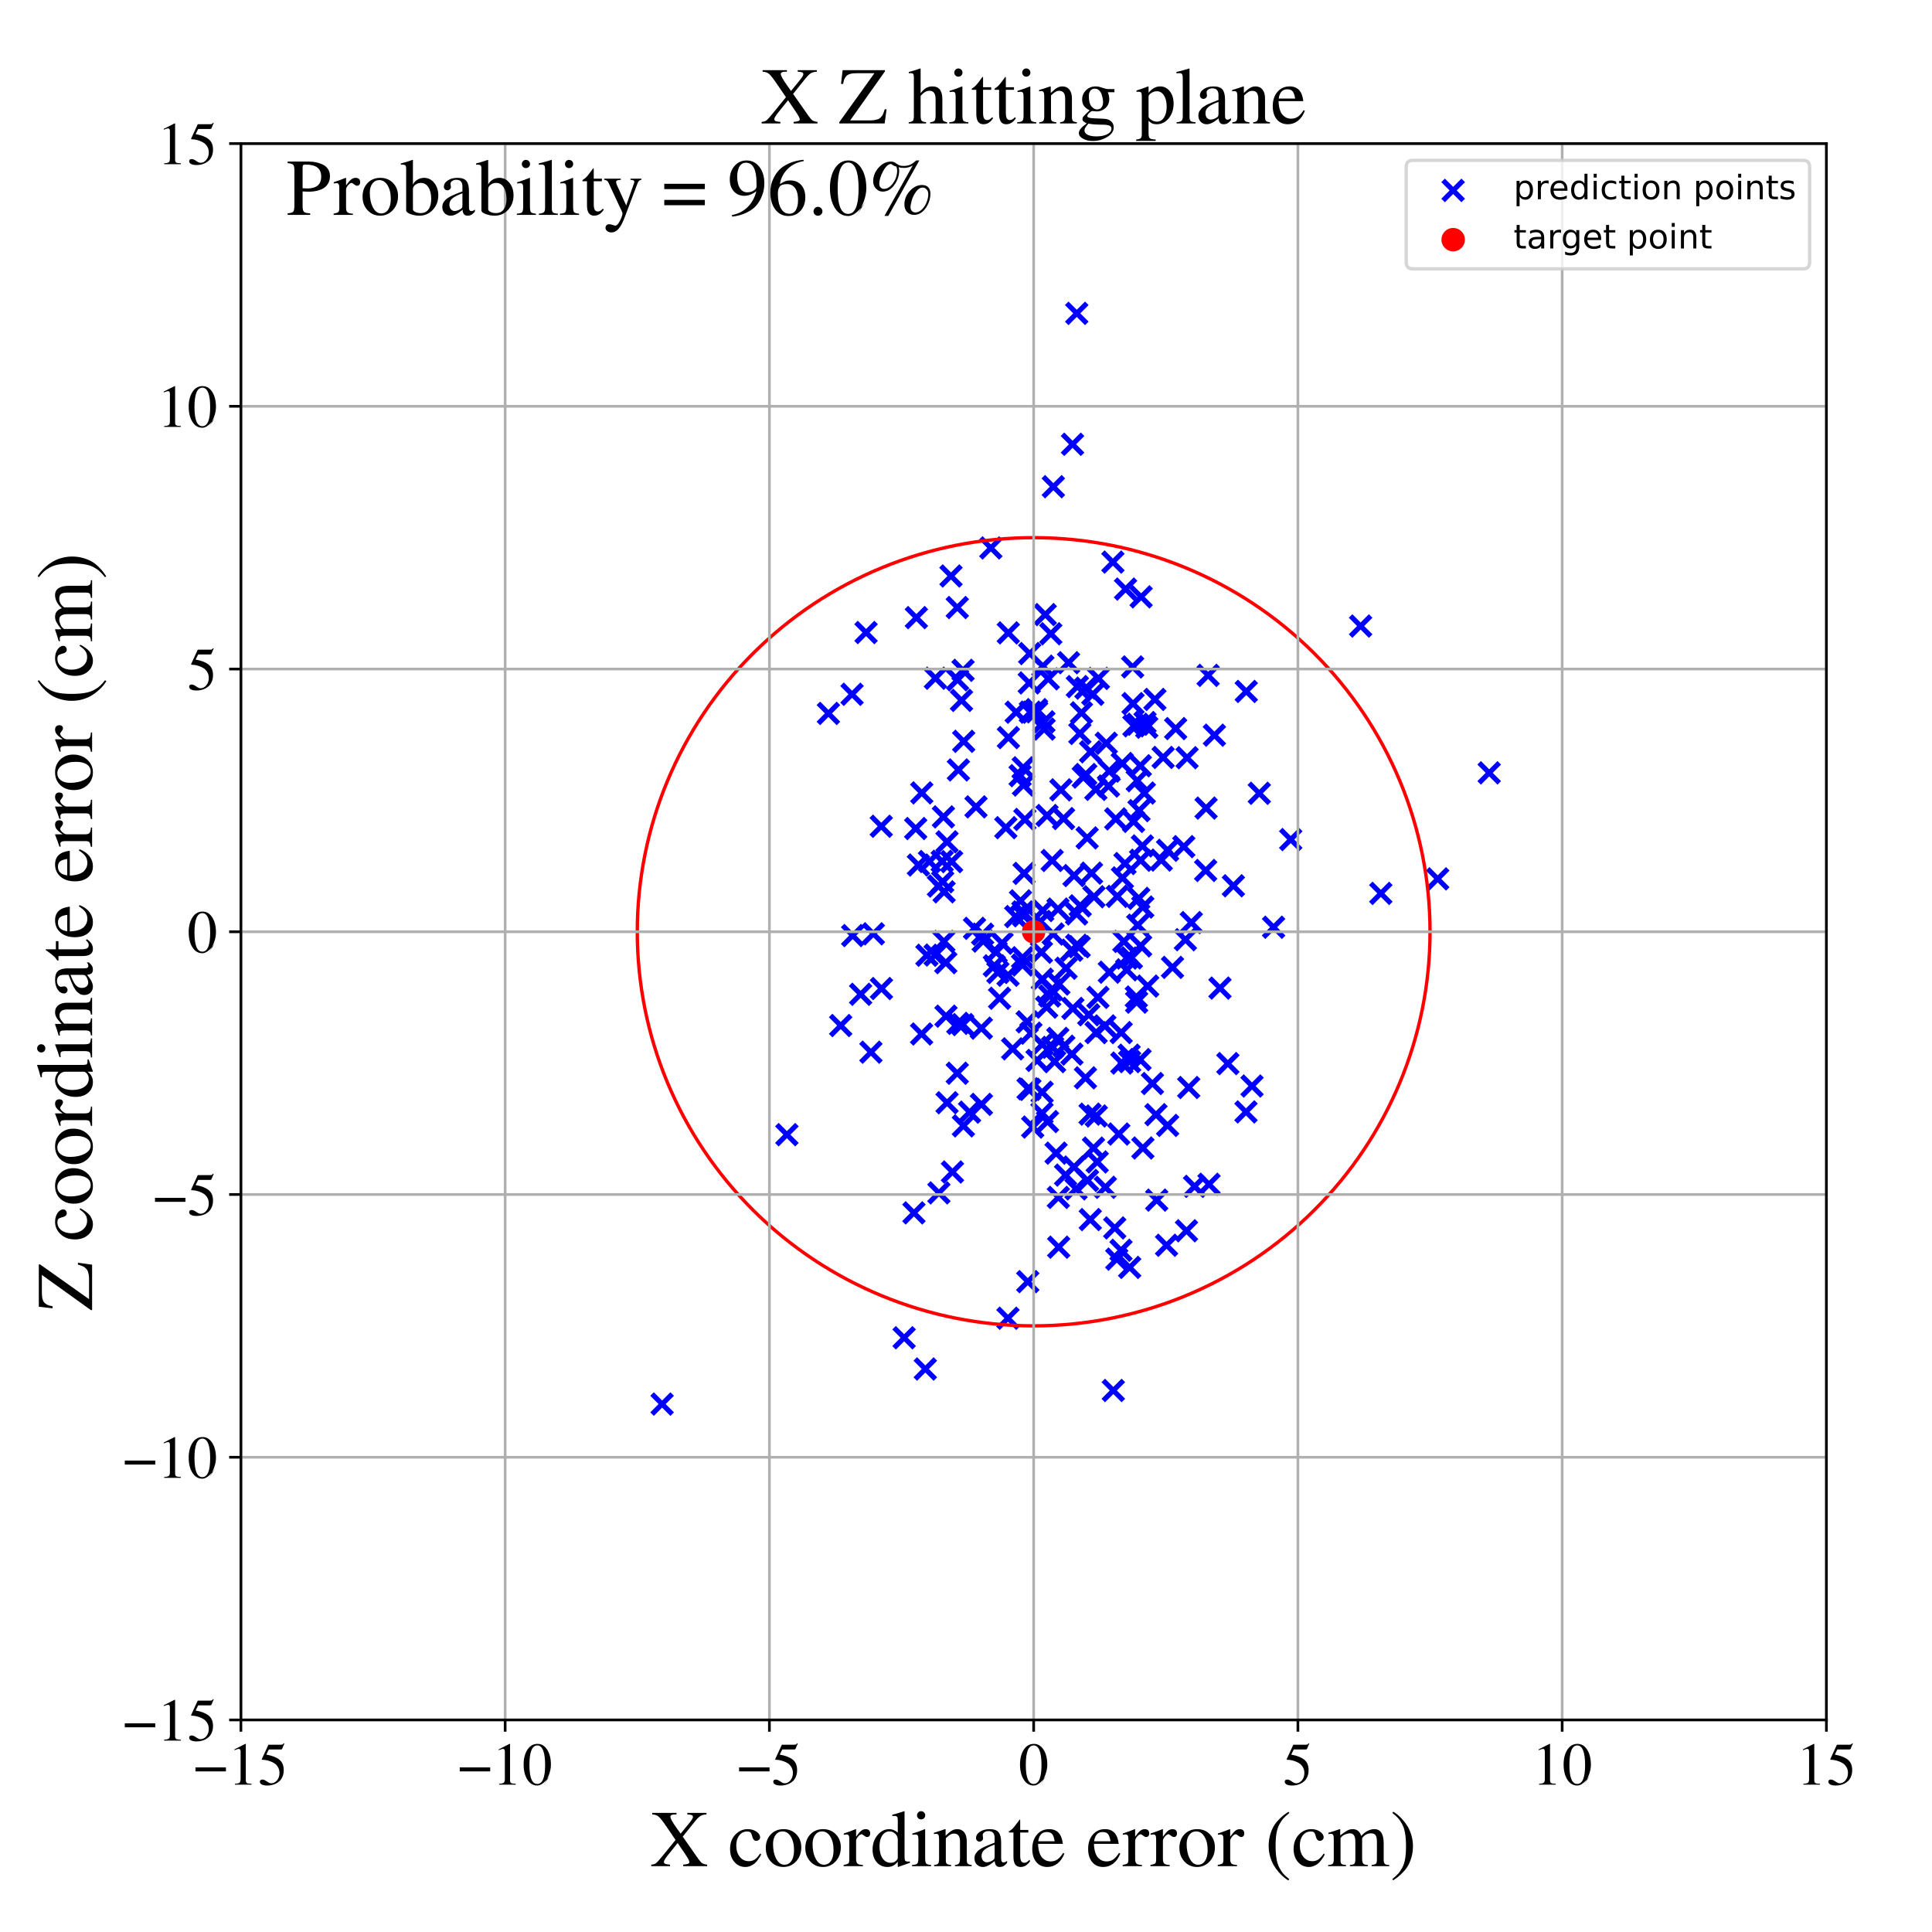 <?xml version="1.0" encoding="utf-8" standalone="no"?>
<!DOCTYPE svg PUBLIC "-//W3C//DTD SVG 1.1//EN"
  "http://www.w3.org/Graphics/SVG/1.1/DTD/svg11.dtd">
<!-- Created with matplotlib (https://matplotlib.org/) -->
<svg height="576pt" version="1.1" viewBox="0 0 576 576" width="576pt" xmlns="http://www.w3.org/2000/svg" xmlns:xlink="http://www.w3.org/1999/xlink">
 <defs>
  <style type="text/css">
*{stroke-linecap:butt;stroke-linejoin:round;}
  </style>
 </defs>
 <g id="figure_1">
  <g id="patch_1">
   <path d="M 0 576 
L 576 576 
L 576 0 
L 0 0 
z
" style="fill:#ffffff;"/>
  </g>
  <g id="axes_1">
   <g id="patch_2">
    <path d="M 71.822 512.784 
L 544.52 512.784 
L 544.52 42.802 
L 71.822 42.802 
z
" style="fill:#ffffff;"/>
   </g>
   <g id="PathCollection_1">
    <defs>
     <path d="M -3 3 
L 3 -3 
M -3 -3 
L 3 3 
" id="m4a207c5f0f" style="stroke:#0000ff;stroke-width:1.5;"/>
    </defs>
    <g clip-path="url(#pec1bc5c708)">
     <use style="fill:#0000ff;stroke:#0000ff;stroke-width:1.5;" x="311.283" xlink:href="#m4a207c5f0f" y="217.367"/>
     <use style="fill:#0000ff;stroke:#0000ff;stroke-width:1.5;" x="295.399" xlink:href="#m4a207c5f0f" y="163.361"/>
     <use style="fill:#0000ff;stroke:#0000ff;stroke-width:1.5;" x="317.691" xlink:href="#m4a207c5f0f" y="350.335"/>
     <use style="fill:#0000ff;stroke:#0000ff;stroke-width:1.5;" x="333.103" xlink:href="#m4a207c5f0f" y="267.239"/>
     <use style="fill:#0000ff;stroke:#0000ff;stroke-width:1.5;" x="310.762" xlink:href="#m4a207c5f0f" y="291.936"/>
     <use style="fill:#0000ff;stroke:#0000ff;stroke-width:1.5;" x="285.489" xlink:href="#m4a207c5f0f" y="202.67"/>
     <use style="fill:#0000ff;stroke:#0000ff;stroke-width:1.5;" x="334.262" xlink:href="#m4a207c5f0f" y="307.851"/>
     <use style="fill:#0000ff;stroke:#0000ff;stroke-width:1.5;" x="278.881" xlink:href="#m4a207c5f0f" y="202.204"/>
     <use style="fill:#0000ff;stroke:#0000ff;stroke-width:1.5;" x="315.536" xlink:href="#m4a207c5f0f" y="356.987"/>
     <use style="fill:#0000ff;stroke:#0000ff;stroke-width:1.5;" x="309.177" xlink:href="#m4a207c5f0f" y="316.143"/>
     <use style="fill:#0000ff;stroke:#0000ff;stroke-width:1.5;" x="330.735" xlink:href="#m4a207c5f0f" y="289.846"/>
     <use style="fill:#0000ff;stroke:#0000ff;stroke-width:1.5;" x="278.8" xlink:href="#m4a207c5f0f" y="284.734"/>
     <use style="fill:#0000ff;stroke:#0000ff;stroke-width:1.5;" x="313.483" xlink:href="#m4a207c5f0f" y="295.149"/>
     <use style="fill:#0000ff;stroke:#0000ff;stroke-width:1.5;" x="314.041" xlink:href="#m4a207c5f0f" y="145.109"/>
     <use style="fill:#0000ff;stroke:#0000ff;stroke-width:1.5;" x="379.705" xlink:href="#m4a207c5f0f" y="276.443"/>
     <use style="fill:#0000ff;stroke:#0000ff;stroke-width:1.5;" x="317.158" xlink:href="#m4a207c5f0f" y="311.924"/>
     <use style="fill:#0000ff;stroke:#0000ff;stroke-width:1.5;" x="282.338" xlink:href="#m4a207c5f0f" y="250.98"/>
     <use style="fill:#0000ff;stroke:#0000ff;stroke-width:1.5;" x="273.003" xlink:href="#m4a207c5f0f" y="247.011"/>
     <use style="fill:#0000ff;stroke:#0000ff;stroke-width:1.5;" x="285.56" xlink:href="#m4a207c5f0f" y="305.098"/>
     <use style="fill:#0000ff;stroke:#0000ff;stroke-width:1.5;" x="341.891" xlink:href="#m4a207c5f0f" y="216.826"/>
     <use style="fill:#0000ff;stroke:#0000ff;stroke-width:1.5;" x="312.3" xlink:href="#m4a207c5f0f" y="334.378"/>
     <use style="fill:#0000ff;stroke:#0000ff;stroke-width:1.5;" x="319.532" xlink:href="#m4a207c5f0f" y="283.296"/>
     <use style="fill:#0000ff;stroke:#0000ff;stroke-width:1.5;" x="340.059" xlink:href="#m4a207c5f0f" y="282.002"/>
     <use style="fill:#0000ff;stroke:#0000ff;stroke-width:1.5;" x="334.216" xlink:href="#m4a207c5f0f" y="372.758"/>
     <use style="fill:#0000ff;stroke:#0000ff;stroke-width:1.5;" x="323.613" xlink:href="#m4a207c5f0f" y="321.342"/>
     <use style="fill:#0000ff;stroke:#0000ff;stroke-width:1.5;" x="319.759" xlink:href="#m4a207c5f0f" y="132.458"/>
     <use style="fill:#0000ff;stroke:#0000ff;stroke-width:1.5;" x="197.403" xlink:href="#m4a207c5f0f" y="418.604"/>
     <use style="fill:#0000ff;stroke:#0000ff;stroke-width:1.5;" x="296.441" xlink:href="#m4a207c5f0f" y="287.938"/>
     <use style="fill:#0000ff;stroke:#0000ff;stroke-width:1.5;" x="340.737" xlink:href="#m4a207c5f0f" y="342.261"/>
     <use style="fill:#0000ff;stroke:#0000ff;stroke-width:1.5;" x="272.481" xlink:href="#m4a207c5f0f" y="361.601"/>
     <use style="fill:#0000ff;stroke:#0000ff;stroke-width:1.5;" x="334.584" xlink:href="#m4a207c5f0f" y="227.616"/>
     <use style="fill:#0000ff;stroke:#0000ff;stroke-width:1.5;" x="326.005" xlink:href="#m4a207c5f0f" y="342.287"/>
     <use style="fill:#0000ff;stroke:#0000ff;stroke-width:1.5;" x="327.473" xlink:href="#m4a207c5f0f" y="202.266"/>
     <use style="fill:#0000ff;stroke:#0000ff;stroke-width:1.5;" x="322.418" xlink:href="#m4a207c5f0f" y="212.513"/>
     <use style="fill:#0000ff;stroke:#0000ff;stroke-width:1.5;" x="312.523" xlink:href="#m4a207c5f0f" y="202.383"/>
     <use style="fill:#0000ff;stroke:#0000ff;stroke-width:1.5;" x="322.048" xlink:href="#m4a207c5f0f" y="270.057"/>
     <use style="fill:#0000ff;stroke:#0000ff;stroke-width:1.5;" x="258.203" xlink:href="#m4a207c5f0f" y="188.58"/>
     <use style="fill:#0000ff;stroke:#0000ff;stroke-width:1.5;" x="311.627" xlink:href="#m4a207c5f0f" y="183.23"/>
     <use style="fill:#0000ff;stroke:#0000ff;stroke-width:1.5;" x="349.569" xlink:href="#m4a207c5f0f" y="288.407"/>
     <use style="fill:#0000ff;stroke:#0000ff;stroke-width:1.5;" x="287.223" xlink:href="#m4a207c5f0f" y="335.662"/>
     <use style="fill:#0000ff;stroke:#0000ff;stroke-width:1.5;" x="321.024" xlink:href="#m4a207c5f0f" y="93.421"/>
     <use style="fill:#0000ff;stroke:#0000ff;stroke-width:1.5;" x="310.486" xlink:href="#m4a207c5f0f" y="283.901"/>
     <use style="fill:#0000ff;stroke:#0000ff;stroke-width:1.5;" x="354.398" xlink:href="#m4a207c5f0f" y="324.226"/>
     <use style="fill:#0000ff;stroke:#0000ff;stroke-width:1.5;" x="371.556" xlink:href="#m4a207c5f0f" y="206.142"/>
     <use style="fill:#0000ff;stroke:#0000ff;stroke-width:1.5;" x="337.795" xlink:href="#m4a207c5f0f" y="209.773"/>
     <use style="fill:#0000ff;stroke:#0000ff;stroke-width:1.5;" x="315.427" xlink:href="#m4a207c5f0f" y="271.027"/>
     <use style="fill:#0000ff;stroke:#0000ff;stroke-width:1.5;" x="305.136" xlink:href="#m4a207c5f0f" y="234.056"/>
     <use style="fill:#0000ff;stroke:#0000ff;stroke-width:1.5;" x="315.633" xlink:href="#m4a207c5f0f" y="371.832"/>
     <use style="fill:#0000ff;stroke:#0000ff;stroke-width:1.5;" x="304.849" xlink:href="#m4a207c5f0f" y="287.694"/>
     <use style="fill:#0000ff;stroke:#0000ff;stroke-width:1.5;" x="344.86" xlink:href="#m4a207c5f0f" y="357.795"/>
     <use style="fill:#0000ff;stroke:#0000ff;stroke-width:1.5;" x="310.656" xlink:href="#m4a207c5f0f" y="331.876"/>
     <use style="fill:#0000ff;stroke:#0000ff;stroke-width:1.5;" x="293.13" xlink:href="#m4a207c5f0f" y="280.573"/>
     <use style="fill:#0000ff;stroke:#0000ff;stroke-width:1.5;" x="327.122" xlink:href="#m4a207c5f0f" y="346.419"/>
     <use style="fill:#0000ff;stroke:#0000ff;stroke-width:1.5;" x="340.051" xlink:href="#m4a207c5f0f" y="256.474"/>
     <use style="fill:#0000ff;stroke:#0000ff;stroke-width:1.5;" x="285.397" xlink:href="#m4a207c5f0f" y="181.13"/>
     <use style="fill:#0000ff;stroke:#0000ff;stroke-width:1.5;" x="283.704" xlink:href="#m4a207c5f0f" y="256.884"/>
     <use style="fill:#0000ff;stroke:#0000ff;stroke-width:1.5;" x="320.993" xlink:href="#m4a207c5f0f" y="281.821"/>
     <use style="fill:#0000ff;stroke:#0000ff;stroke-width:1.5;" x="320.973" xlink:href="#m4a207c5f0f" y="272.472"/>
     <use style="fill:#0000ff;stroke:#0000ff;stroke-width:1.5;" x="356.138" xlink:href="#m4a207c5f0f" y="353.696"/>
     <use style="fill:#0000ff;stroke:#0000ff;stroke-width:1.5;" x="307.195" xlink:href="#m4a207c5f0f" y="212.319"/>
     <use style="fill:#0000ff;stroke:#0000ff;stroke-width:1.5;" x="331.793" xlink:href="#m4a207c5f0f" y="167.578"/>
     <use style="fill:#0000ff;stroke:#0000ff;stroke-width:1.5;" x="344.638" xlink:href="#m4a207c5f0f" y="332.323"/>
     <use style="fill:#0000ff;stroke:#0000ff;stroke-width:1.5;" x="313.69" xlink:href="#m4a207c5f0f" y="256.538"/>
     <use style="fill:#0000ff;stroke:#0000ff;stroke-width:1.5;" x="322.954" xlink:href="#m4a207c5f0f" y="231.682"/>
     <use style="fill:#0000ff;stroke:#0000ff;stroke-width:1.5;" x="305.184" xlink:href="#m4a207c5f0f" y="273.027"/>
     <use style="fill:#0000ff;stroke:#0000ff;stroke-width:1.5;" x="283.962" xlink:href="#m4a207c5f0f" y="349.413"/>
     <use style="fill:#0000ff;stroke:#0000ff;stroke-width:1.5;" x="281.973" xlink:href="#m4a207c5f0f" y="287.003"/>
     <use style="fill:#0000ff;stroke:#0000ff;stroke-width:1.5;" x="326.791" xlink:href="#m4a207c5f0f" y="307.856"/>
     <use style="fill:#0000ff;stroke:#0000ff;stroke-width:1.5;" x="260.376" xlink:href="#m4a207c5f0f" y="278.406"/>
     <use style="fill:#0000ff;stroke:#0000ff;stroke-width:1.5;" x="281.046" xlink:href="#m4a207c5f0f" y="262.88"/>
     <use style="fill:#0000ff;stroke:#0000ff;stroke-width:1.5;" x="316.298" xlink:href="#m4a207c5f0f" y="235.488"/>
     <use style="fill:#0000ff;stroke:#0000ff;stroke-width:1.5;" x="317.082" xlink:href="#m4a207c5f0f" y="244.045"/>
     <use style="fill:#0000ff;stroke:#0000ff;stroke-width:1.5;" x="337.959" xlink:href="#m4a207c5f0f" y="244.886"/>
     <use style="fill:#0000ff;stroke:#0000ff;stroke-width:1.5;" x="384.814" xlink:href="#m4a207c5f0f" y="250.305"/>
     <use style="fill:#0000ff;stroke:#0000ff;stroke-width:1.5;" x="332.95" xlink:href="#m4a207c5f0f" y="375.393"/>
     <use style="fill:#0000ff;stroke:#0000ff;stroke-width:1.5;" x="336.795" xlink:href="#m4a207c5f0f" y="377.859"/>
     <use style="fill:#0000ff;stroke:#0000ff;stroke-width:1.5;" x="310.698" xlink:href="#m4a207c5f0f" y="325.634"/>
     <use style="fill:#0000ff;stroke:#0000ff;stroke-width:1.5;" x="331.921" xlink:href="#m4a207c5f0f" y="414.556"/>
     <use style="fill:#0000ff;stroke:#0000ff;stroke-width:1.5;" x="246.979" xlink:href="#m4a207c5f0f" y="212.693"/>
     <use style="fill:#0000ff;stroke:#0000ff;stroke-width:1.5;" x="375.447" xlink:href="#m4a207c5f0f" y="236.507"/>
     <use style="fill:#0000ff;stroke:#0000ff;stroke-width:1.5;" x="335.571" xlink:href="#m4a207c5f0f" y="175.625"/>
     <use style="fill:#0000ff;stroke:#0000ff;stroke-width:1.5;" x="306.855" xlink:href="#m4a207c5f0f" y="203.605"/>
     <use style="fill:#0000ff;stroke:#0000ff;stroke-width:1.5;" x="324.226" xlink:href="#m4a207c5f0f" y="351.93"/>
     <use style="fill:#0000ff;stroke:#0000ff;stroke-width:1.5;" x="332.64" xlink:href="#m4a207c5f0f" y="244.139"/>
     <use style="fill:#0000ff;stroke:#0000ff;stroke-width:1.5;" x="367.718" xlink:href="#m4a207c5f0f" y="264.081"/>
     <use style="fill:#0000ff;stroke:#0000ff;stroke-width:1.5;" x="340.211" xlink:href="#m4a207c5f0f" y="177.945"/>
     <use style="fill:#0000ff;stroke:#0000ff;stroke-width:1.5;" x="326.707" xlink:href="#m4a207c5f0f" y="235.344"/>
     <use style="fill:#0000ff;stroke:#0000ff;stroke-width:1.5;" x="305.547" xlink:href="#m4a207c5f0f" y="244.307"/>
     <use style="fill:#0000ff;stroke:#0000ff;stroke-width:1.5;" x="300.536" xlink:href="#m4a207c5f0f" y="290.764"/>
     <use style="fill:#0000ff;stroke:#0000ff;stroke-width:1.5;" x="338.783" xlink:href="#m4a207c5f0f" y="297.241"/>
     <use style="fill:#0000ff;stroke:#0000ff;stroke-width:1.5;" x="286.663" xlink:href="#m4a207c5f0f" y="208.814"/>
     <use style="fill:#0000ff;stroke:#0000ff;stroke-width:1.5;" x="330.692" xlink:href="#m4a207c5f0f" y="229.888"/>
     <use style="fill:#0000ff;stroke:#0000ff;stroke-width:1.5;" x="362.057" xlink:href="#m4a207c5f0f" y="219.184"/>
     <use style="fill:#0000ff;stroke:#0000ff;stroke-width:1.5;" x="326.145" xlink:href="#m4a207c5f0f" y="267.355"/>
     <use style="fill:#0000ff;stroke:#0000ff;stroke-width:1.5;" x="273.205" xlink:href="#m4a207c5f0f" y="184.137"/>
     <use style="fill:#0000ff;stroke:#0000ff;stroke-width:1.5;" x="371.472" xlink:href="#m4a207c5f0f" y="331.505"/>
     <use style="fill:#0000ff;stroke:#0000ff;stroke-width:1.5;" x="339.505" xlink:href="#m4a207c5f0f" y="267.837"/>
     <use style="fill:#0000ff;stroke:#0000ff;stroke-width:1.5;" x="302.965" xlink:href="#m4a207c5f0f" y="212.341"/>
     <use style="fill:#0000ff;stroke:#0000ff;stroke-width:1.5;" x="341.378" xlink:href="#m4a207c5f0f" y="215.416"/>
     <use style="fill:#0000ff;stroke:#0000ff;stroke-width:1.5;" x="314.851" xlink:href="#m4a207c5f0f" y="343.795"/>
     <use style="fill:#0000ff;stroke:#0000ff;stroke-width:1.5;" x="312.956" xlink:href="#m4a207c5f0f" y="296.943"/>
     <use style="fill:#0000ff;stroke:#0000ff;stroke-width:1.5;" x="337.301" xlink:href="#m4a207c5f0f" y="285.579"/>
     <use style="fill:#0000ff;stroke:#0000ff;stroke-width:1.5;" x="314.417" xlink:href="#m4a207c5f0f" y="316.514"/>
     <use style="fill:#0000ff;stroke:#0000ff;stroke-width:1.5;" x="329.388" xlink:href="#m4a207c5f0f" y="305.856"/>
     <use style="fill:#0000ff;stroke:#0000ff;stroke-width:1.5;" x="325.809" xlink:href="#m4a207c5f0f" y="206.993"/>
     <use style="fill:#0000ff;stroke:#0000ff;stroke-width:1.5;" x="334.635" xlink:href="#m4a207c5f0f" y="261.72"/>
     <use style="fill:#0000ff;stroke:#0000ff;stroke-width:1.5;" x="315.368" xlink:href="#m4a207c5f0f" y="309.582"/>
     <use style="fill:#0000ff;stroke:#0000ff;stroke-width:1.5;" x="306.505" xlink:href="#m4a207c5f0f" y="324.609"/>
     <use style="fill:#0000ff;stroke:#0000ff;stroke-width:1.5;" x="262.736" xlink:href="#m4a207c5f0f" y="246.342"/>
     <use style="fill:#0000ff;stroke:#0000ff;stroke-width:1.5;" x="353.414" xlink:href="#m4a207c5f0f" y="280.163"/>
     <use style="fill:#0000ff;stroke:#0000ff;stroke-width:1.5;" x="352.927" xlink:href="#m4a207c5f0f" y="252.412"/>
     <use style="fill:#0000ff;stroke:#0000ff;stroke-width:1.5;" x="281.27" xlink:href="#m4a207c5f0f" y="243.541"/>
     <use style="fill:#0000ff;stroke:#0000ff;stroke-width:1.5;" x="273.808" xlink:href="#m4a207c5f0f" y="257.898"/>
     <use style="fill:#0000ff;stroke:#0000ff;stroke-width:1.5;" x="428.635" xlink:href="#m4a207c5f0f" y="262.024"/>
     <use style="fill:#0000ff;stroke:#0000ff;stroke-width:1.5;" x="335.947" xlink:href="#m4a207c5f0f" y="285.631"/>
     <use style="fill:#0000ff;stroke:#0000ff;stroke-width:1.5;" x="310.883" xlink:href="#m4a207c5f0f" y="271.466"/>
     <use style="fill:#0000ff;stroke:#0000ff;stroke-width:1.5;" x="326.84" xlink:href="#m4a207c5f0f" y="332.721"/>
     <use style="fill:#0000ff;stroke:#0000ff;stroke-width:1.5;" x="287.116" xlink:href="#m4a207c5f0f" y="199.845"/>
     <use style="fill:#0000ff;stroke:#0000ff;stroke-width:1.5;" x="274.766" xlink:href="#m4a207c5f0f" y="308.263"/>
     <use style="fill:#0000ff;stroke:#0000ff;stroke-width:1.5;" x="306.987" xlink:href="#m4a207c5f0f" y="194.851"/>
     <use style="fill:#0000ff;stroke:#0000ff;stroke-width:1.5;" x="254.216" xlink:href="#m4a207c5f0f" y="278.926"/>
     <use style="fill:#0000ff;stroke:#0000ff;stroke-width:1.5;" x="281.472" xlink:href="#m4a207c5f0f" y="265.881"/>
     <use style="fill:#0000ff;stroke:#0000ff;stroke-width:1.5;" x="348.11" xlink:href="#m4a207c5f0f" y="335.523"/>
     <use style="fill:#0000ff;stroke:#0000ff;stroke-width:1.5;" x="274.814" xlink:href="#m4a207c5f0f" y="236.385"/>
     <use style="fill:#0000ff;stroke:#0000ff;stroke-width:1.5;" x="312.156" xlink:href="#m4a207c5f0f" y="243.13"/>
     <use style="fill:#0000ff;stroke:#0000ff;stroke-width:1.5;" x="285.737" xlink:href="#m4a207c5f0f" y="229.545"/>
     <use style="fill:#0000ff;stroke:#0000ff;stroke-width:1.5;" x="341.165" xlink:href="#m4a207c5f0f" y="236.432"/>
     <use style="fill:#0000ff;stroke:#0000ff;stroke-width:1.5;" x="348.105" xlink:href="#m4a207c5f0f" y="253.506"/>
     <use style="fill:#0000ff;stroke:#0000ff;stroke-width:1.5;" x="262.793" xlink:href="#m4a207c5f0f" y="294.719"/>
     <use style="fill:#0000ff;stroke:#0000ff;stroke-width:1.5;" x="324.598" xlink:href="#m4a207c5f0f" y="302.541"/>
     <use style="fill:#0000ff;stroke:#0000ff;stroke-width:1.5;" x="309.06" xlink:href="#m4a207c5f0f" y="212.225"/>
     <use style="fill:#0000ff;stroke:#0000ff;stroke-width:1.5;" x="300.609" xlink:href="#m4a207c5f0f" y="188.681"/>
     <use style="fill:#0000ff;stroke:#0000ff;stroke-width:1.5;" x="304.963" xlink:href="#m4a207c5f0f" y="271.873"/>
     <use style="fill:#0000ff;stroke:#0000ff;stroke-width:1.5;" x="353.908" xlink:href="#m4a207c5f0f" y="225.902"/>
     <use style="fill:#0000ff;stroke:#0000ff;stroke-width:1.5;" x="279.925" xlink:href="#m4a207c5f0f" y="355.638"/>
     <use style="fill:#0000ff;stroke:#0000ff;stroke-width:1.5;" x="319.866" xlink:href="#m4a207c5f0f" y="300.645"/>
     <use style="fill:#0000ff;stroke:#0000ff;stroke-width:1.5;" x="302.821" xlink:href="#m4a207c5f0f" y="273.264"/>
     <use style="fill:#0000ff;stroke:#0000ff;stroke-width:1.5;" x="332.343" xlink:href="#m4a207c5f0f" y="366.087"/>
     <use style="fill:#0000ff;stroke:#0000ff;stroke-width:1.5;" x="340.705" xlink:href="#m4a207c5f0f" y="270.427"/>
     <use style="fill:#0000ff;stroke:#0000ff;stroke-width:1.5;" x="355.171" xlink:href="#m4a207c5f0f" y="275.05"/>
     <use style="fill:#0000ff;stroke:#0000ff;stroke-width:1.5;" x="310.922" xlink:href="#m4a207c5f0f" y="198.611"/>
     <use style="fill:#0000ff;stroke:#0000ff;stroke-width:1.5;" x="321.2" xlink:href="#m4a207c5f0f" y="204.699"/>
     <use style="fill:#0000ff;stroke:#0000ff;stroke-width:1.5;" x="347.793" xlink:href="#m4a207c5f0f" y="371.256"/>
     <use style="fill:#0000ff;stroke:#0000ff;stroke-width:1.5;" x="313.996" xlink:href="#m4a207c5f0f" y="278.474"/>
     <use style="fill:#0000ff;stroke:#0000ff;stroke-width:1.5;" x="336.625" xlink:href="#m4a207c5f0f" y="314.592"/>
     <use style="fill:#0000ff;stroke:#0000ff;stroke-width:1.5;" x="254.029" xlink:href="#m4a207c5f0f" y="206.988"/>
     <use style="fill:#0000ff;stroke:#0000ff;stroke-width:1.5;" x="250.643" xlink:href="#m4a207c5f0f" y="305.752"/>
     <use style="fill:#0000ff;stroke:#0000ff;stroke-width:1.5;" x="318.582" xlink:href="#m4a207c5f0f" y="197.576"/>
     <use style="fill:#0000ff;stroke:#0000ff;stroke-width:1.5;" x="335.922" xlink:href="#m4a207c5f0f" y="289.14"/>
     <use style="fill:#0000ff;stroke:#0000ff;stroke-width:1.5;" x="256.588" xlink:href="#m4a207c5f0f" y="296.433"/>
     <use style="fill:#0000ff;stroke:#0000ff;stroke-width:1.5;" x="320.208" xlink:href="#m4a207c5f0f" y="261.036"/>
     <use style="fill:#0000ff;stroke:#0000ff;stroke-width:1.5;" x="319.582" xlink:href="#m4a207c5f0f" y="314.26"/>
     <use style="fill:#0000ff;stroke:#0000ff;stroke-width:1.5;" x="363.714" xlink:href="#m4a207c5f0f" y="294.582"/>
     <use style="fill:#0000ff;stroke:#0000ff;stroke-width:1.5;" x="443.985" xlink:href="#m4a207c5f0f" y="230.415"/>
     <use style="fill:#0000ff;stroke:#0000ff;stroke-width:1.5;" x="359.579" xlink:href="#m4a207c5f0f" y="240.924"/>
     <use style="fill:#0000ff;stroke:#0000ff;stroke-width:1.5;" x="269.555" xlink:href="#m4a207c5f0f" y="398.833"/>
     <use style="fill:#0000ff;stroke:#0000ff;stroke-width:1.5;" x="283.524" xlink:href="#m4a207c5f0f" y="171.726"/>
     <use style="fill:#0000ff;stroke:#0000ff;stroke-width:1.5;" x="300.512" xlink:href="#m4a207c5f0f" y="393.012"/>
     <use style="fill:#0000ff;stroke:#0000ff;stroke-width:1.5;" x="299.87" xlink:href="#m4a207c5f0f" y="246.76"/>
     <use style="fill:#0000ff;stroke:#0000ff;stroke-width:1.5;" x="305.321" xlink:href="#m4a207c5f0f" y="260.384"/>
     <use style="fill:#0000ff;stroke:#0000ff;stroke-width:1.5;" x="373.275" xlink:href="#m4a207c5f0f" y="323.783"/>
     <use style="fill:#0000ff;stroke:#0000ff;stroke-width:1.5;" x="312.038" xlink:href="#m4a207c5f0f" y="300.266"/>
     <use style="fill:#0000ff;stroke:#0000ff;stroke-width:1.5;" x="320.193" xlink:href="#m4a207c5f0f" y="347.944"/>
     <use style="fill:#0000ff;stroke:#0000ff;stroke-width:1.5;" x="335.054" xlink:href="#m4a207c5f0f" y="280.67"/>
     <use style="fill:#0000ff;stroke:#0000ff;stroke-width:1.5;" x="329.82" xlink:href="#m4a207c5f0f" y="221.582"/>
     <use style="fill:#0000ff;stroke:#0000ff;stroke-width:1.5;" x="313.82" xlink:href="#m4a207c5f0f" y="312.25"/>
     <use style="fill:#0000ff;stroke:#0000ff;stroke-width:1.5;" x="337.68" xlink:href="#m4a207c5f0f" y="198.838"/>
     <use style="fill:#0000ff;stroke:#0000ff;stroke-width:1.5;" x="340.59" xlink:href="#m4a207c5f0f" y="252.203"/>
     <use style="fill:#0000ff;stroke:#0000ff;stroke-width:1.5;" x="307.053" xlink:href="#m4a207c5f0f" y="324.781"/>
     <use style="fill:#0000ff;stroke:#0000ff;stroke-width:1.5;" x="298.746" xlink:href="#m4a207c5f0f" y="281.21"/>
     <use style="fill:#0000ff;stroke:#0000ff;stroke-width:1.5;" x="323.749" xlink:href="#m4a207c5f0f" y="205.158"/>
     <use style="fill:#0000ff;stroke:#0000ff;stroke-width:1.5;" x="321.948" xlink:href="#m4a207c5f0f" y="218.668"/>
     <use style="fill:#0000ff;stroke:#0000ff;stroke-width:1.5;" x="287.028" xlink:href="#m4a207c5f0f" y="305.468"/>
     <use style="fill:#0000ff;stroke:#0000ff;stroke-width:1.5;" x="315.681" xlink:href="#m4a207c5f0f" y="293.381"/>
     <use style="fill:#0000ff;stroke:#0000ff;stroke-width:1.5;" x="324.987" xlink:href="#m4a207c5f0f" y="332.165"/>
     <use style="fill:#0000ff;stroke:#0000ff;stroke-width:1.5;" x="306.414" xlink:href="#m4a207c5f0f" y="382.106"/>
     <use style="fill:#0000ff;stroke:#0000ff;stroke-width:1.5;" x="311.225" xlink:href="#m4a207c5f0f" y="215.208"/>
     <use style="fill:#0000ff;stroke:#0000ff;stroke-width:1.5;" x="342.168" xlink:href="#m4a207c5f0f" y="293.99"/>
     <use style="fill:#0000ff;stroke:#0000ff;stroke-width:1.5;" x="307.36" xlink:href="#m4a207c5f0f" y="308.022"/>
     <use style="fill:#0000ff;stroke:#0000ff;stroke-width:1.5;" x="346.769" xlink:href="#m4a207c5f0f" y="225.821"/>
     <use style="fill:#0000ff;stroke:#0000ff;stroke-width:1.5;" x="346.215" xlink:href="#m4a207c5f0f" y="256.419"/>
     <use style="fill:#0000ff;stroke:#0000ff;stroke-width:1.5;" x="292.599" xlink:href="#m4a207c5f0f" y="329.256"/>
     <use style="fill:#0000ff;stroke:#0000ff;stroke-width:1.5;" x="339.06" xlink:href="#m4a207c5f0f" y="232.75"/>
     <use style="fill:#0000ff;stroke:#0000ff;stroke-width:1.5;" x="405.65" xlink:href="#m4a207c5f0f" y="186.642"/>
     <use style="fill:#0000ff;stroke:#0000ff;stroke-width:1.5;" x="290.979" xlink:href="#m4a207c5f0f" y="240.557"/>
     <use style="fill:#0000ff;stroke:#0000ff;stroke-width:1.5;" x="292.57" xlink:href="#m4a207c5f0f" y="306.534"/>
     <use style="fill:#0000ff;stroke:#0000ff;stroke-width:1.5;" x="339.972" xlink:href="#m4a207c5f0f" y="228.295"/>
     <use style="fill:#0000ff;stroke:#0000ff;stroke-width:1.5;" x="298.018" xlink:href="#m4a207c5f0f" y="297.62"/>
     <use style="fill:#0000ff;stroke:#0000ff;stroke-width:1.5;" x="285.395" xlink:href="#m4a207c5f0f" y="319.973"/>
     <use style="fill:#0000ff;stroke:#0000ff;stroke-width:1.5;" x="359.46" xlink:href="#m4a207c5f0f" y="259.515"/>
     <use style="fill:#0000ff;stroke:#0000ff;stroke-width:1.5;" x="306.244" xlink:href="#m4a207c5f0f" y="304.638"/>
     <use style="fill:#0000ff;stroke:#0000ff;stroke-width:1.5;" x="411.677" xlink:href="#m4a207c5f0f" y="266.352"/>
     <use style="fill:#0000ff;stroke:#0000ff;stroke-width:1.5;" x="282.034" xlink:href="#m4a207c5f0f" y="302.957"/>
     <use style="fill:#0000ff;stroke:#0000ff;stroke-width:1.5;" x="324.123" xlink:href="#m4a207c5f0f" y="249.806"/>
     <use style="fill:#0000ff;stroke:#0000ff;stroke-width:1.5;" x="339.579" xlink:href="#m4a207c5f0f" y="241.684"/>
     <use style="fill:#0000ff;stroke:#0000ff;stroke-width:1.5;" x="289.062" xlink:href="#m4a207c5f0f" y="331.579"/>
     <use style="fill:#0000ff;stroke:#0000ff;stroke-width:1.5;" x="321.742" xlink:href="#m4a207c5f0f" y="282.255"/>
     <use style="fill:#0000ff;stroke:#0000ff;stroke-width:1.5;" x="325.148" xlink:href="#m4a207c5f0f" y="224.14"/>
     <use style="fill:#0000ff;stroke:#0000ff;stroke-width:1.5;" x="336.784" xlink:href="#m4a207c5f0f" y="316.509"/>
     <use style="fill:#0000ff;stroke:#0000ff;stroke-width:1.5;" x="338.053" xlink:href="#m4a207c5f0f" y="216.392"/>
     <use style="fill:#0000ff;stroke:#0000ff;stroke-width:1.5;" x="338.87" xlink:href="#m4a207c5f0f" y="298.775"/>
     <use style="fill:#0000ff;stroke:#0000ff;stroke-width:1.5;" x="310.711" xlink:href="#m4a207c5f0f" y="311.355"/>
     <use style="fill:#0000ff;stroke:#0000ff;stroke-width:1.5;" x="279.784" xlink:href="#m4a207c5f0f" y="264.166"/>
     <use style="fill:#0000ff;stroke:#0000ff;stroke-width:1.5;" x="325.051" xlink:href="#m4a207c5f0f" y="363.598"/>
     <use style="fill:#0000ff;stroke:#0000ff;stroke-width:1.5;" x="339.881" xlink:href="#m4a207c5f0f" y="315.901"/>
     <use style="fill:#0000ff;stroke:#0000ff;stroke-width:1.5;" x="330.474" xlink:href="#m4a207c5f0f" y="234.344"/>
     <use style="fill:#0000ff;stroke:#0000ff;stroke-width:1.5;" x="281.402" xlink:href="#m4a207c5f0f" y="280.677"/>
     <use style="fill:#0000ff;stroke:#0000ff;stroke-width:1.5;" x="304.128" xlink:href="#m4a207c5f0f" y="231.25"/>
     <use style="fill:#0000ff;stroke:#0000ff;stroke-width:1.5;" x="339.125" xlink:href="#m4a207c5f0f" y="215.926"/>
     <use style="fill:#0000ff;stroke:#0000ff;stroke-width:1.5;" x="234.6" xlink:href="#m4a207c5f0f" y="338.283"/>
     <use style="fill:#0000ff;stroke:#0000ff;stroke-width:1.5;" x="320.795" xlink:href="#m4a207c5f0f" y="354.444"/>
     <use style="fill:#0000ff;stroke:#0000ff;stroke-width:1.5;" x="327.336" xlink:href="#m4a207c5f0f" y="297.353"/>
     <use style="fill:#0000ff;stroke:#0000ff;stroke-width:1.5;" x="259.654" xlink:href="#m4a207c5f0f" y="313.694"/>
     <use style="fill:#0000ff;stroke:#0000ff;stroke-width:1.5;" x="292.958" xlink:href="#m4a207c5f0f" y="278.519"/>
     <use style="fill:#0000ff;stroke:#0000ff;stroke-width:1.5;" x="301.911" xlink:href="#m4a207c5f0f" y="312.698"/>
     <use style="fill:#0000ff;stroke:#0000ff;stroke-width:1.5;" x="360.184" xlink:href="#m4a207c5f0f" y="201.35"/>
     <use style="fill:#0000ff;stroke:#0000ff;stroke-width:1.5;" x="335.403" xlink:href="#m4a207c5f0f" y="257.453"/>
     <use style="fill:#0000ff;stroke:#0000ff;stroke-width:1.5;" x="334.469" xlink:href="#m4a207c5f0f" y="316.934"/>
     <use style="fill:#0000ff;stroke:#0000ff;stroke-width:1.5;" x="305.067" xlink:href="#m4a207c5f0f" y="228.903"/>
     <use style="fill:#0000ff;stroke:#0000ff;stroke-width:1.5;" x="300.643" xlink:href="#m4a207c5f0f" y="219.902"/>
     <use style="fill:#0000ff;stroke:#0000ff;stroke-width:1.5;" x="343.584" xlink:href="#m4a207c5f0f" y="323.03"/>
     <use style="fill:#0000ff;stroke:#0000ff;stroke-width:1.5;" x="350.509" xlink:href="#m4a207c5f0f" y="217.218"/>
     <use style="fill:#0000ff;stroke:#0000ff;stroke-width:1.5;" x="325.418" xlink:href="#m4a207c5f0f" y="260.314"/>
     <use style="fill:#0000ff;stroke:#0000ff;stroke-width:1.5;" x="309.031" xlink:href="#m4a207c5f0f" y="211.567"/>
     <use style="fill:#0000ff;stroke:#0000ff;stroke-width:1.5;" x="304.252" xlink:href="#m4a207c5f0f" y="268.574"/>
     <use style="fill:#0000ff;stroke:#0000ff;stroke-width:1.5;" x="297.514" xlink:href="#m4a207c5f0f" y="289.928"/>
     <use style="fill:#0000ff;stroke:#0000ff;stroke-width:1.5;" x="366.07" xlink:href="#m4a207c5f0f" y="317.094"/>
     <use style="fill:#0000ff;stroke:#0000ff;stroke-width:1.5;" x="277.103" xlink:href="#m4a207c5f0f" y="256.849"/>
     <use style="fill:#0000ff;stroke:#0000ff;stroke-width:1.5;" x="290.543" xlink:href="#m4a207c5f0f" y="276.77"/>
     <use style="fill:#0000ff;stroke:#0000ff;stroke-width:1.5;" x="353.739" xlink:href="#m4a207c5f0f" y="366.937"/>
     <use style="fill:#0000ff;stroke:#0000ff;stroke-width:1.5;" x="360.451" xlink:href="#m4a207c5f0f" y="353.072"/>
     <use style="fill:#0000ff;stroke:#0000ff;stroke-width:1.5;" x="329.546" xlink:href="#m4a207c5f0f" y="353.977"/>
     <use style="fill:#0000ff;stroke:#0000ff;stroke-width:1.5;" x="323.706" xlink:href="#m4a207c5f0f" y="230.901"/>
     <use style="fill:#0000ff;stroke:#0000ff;stroke-width:1.5;" x="344.318" xlink:href="#m4a207c5f0f" y="208.523"/>
     <use style="fill:#0000ff;stroke:#0000ff;stroke-width:1.5;" x="304.876" xlink:href="#m4a207c5f0f" y="285.528"/>
     <use style="fill:#0000ff;stroke:#0000ff;stroke-width:1.5;" x="313.282" xlink:href="#m4a207c5f0f" y="188.947"/>
     <use style="fill:#0000ff;stroke:#0000ff;stroke-width:1.5;" x="333.549" xlink:href="#m4a207c5f0f" y="338.096"/>
     <use style="fill:#0000ff;stroke:#0000ff;stroke-width:1.5;" x="307.895" xlink:href="#m4a207c5f0f" y="336.02"/>
     <use style="fill:#0000ff;stroke:#0000ff;stroke-width:1.5;" x="280.9" xlink:href="#m4a207c5f0f" y="256.782"/>
     <use style="fill:#0000ff;stroke:#0000ff;stroke-width:1.5;" x="339.215" xlink:href="#m4a207c5f0f" y="275.829"/>
     <use style="fill:#0000ff;stroke:#0000ff;stroke-width:1.5;" x="317.823" xlink:href="#m4a207c5f0f" y="288.664"/>
     <use style="fill:#0000ff;stroke:#0000ff;stroke-width:1.5;" x="275.871" xlink:href="#m4a207c5f0f" y="408.148"/>
     <use style="fill:#0000ff;stroke:#0000ff;stroke-width:1.5;" x="282.353" xlink:href="#m4a207c5f0f" y="328.765"/>
     <use style="fill:#0000ff;stroke:#0000ff;stroke-width:1.5;" x="310.178" xlink:href="#m4a207c5f0f" y="274.701"/>
     <use style="fill:#0000ff;stroke:#0000ff;stroke-width:1.5;" x="296.983" xlink:href="#m4a207c5f0f" y="283.855"/>
     <use style="fill:#0000ff;stroke:#0000ff;stroke-width:1.5;" x="287.313" xlink:href="#m4a207c5f0f" y="221.018"/>
     <use style="fill:#0000ff;stroke:#0000ff;stroke-width:1.5;" x="276.348" xlink:href="#m4a207c5f0f" y="284.797"/>
    </g>
   </g>
   <g id="PathCollection_2">
    <defs>
     <path d="M 0 3 
C 0.796 3 1.559 2.684 2.121 2.121 
C 2.684 1.559 3 0.796 3 0 
C 3 -0.796 2.684 -1.559 2.121 -2.121 
C 1.559 -2.684 0.796 -3 0 -3 
C -0.796 -3 -1.559 -2.684 -2.121 -2.121 
C -2.684 -1.559 -3 -0.796 -3 0 
C -3 0.796 -2.684 1.559 -2.121 2.121 
C -1.559 2.684 -0.796 3 0 3 
z
" id="mfeefa5113b" style="stroke:#ff0000;"/>
    </defs>
    <g clip-path="url(#pec1bc5c708)">
     <use style="fill:#ff0000;stroke:#ff0000;" x="308.171" xlink:href="#mfeefa5113b" y="277.793"/>
    </g>
   </g>
   <g id="patch_3">
    <path clip-path="url(#pec1bc5c708)" d="M 308.171 395.288 
C 339.511 395.288 369.572 382.908 391.733 360.875 
C 413.894 338.841 426.346 308.953 426.346 277.793 
C 426.346 246.633 413.894 216.745 391.733 194.711 
C 369.572 172.677 339.511 160.297 308.171 160.297 
C 276.831 160.297 246.77 172.677 224.609 194.711 
C 202.448 216.745 189.997 246.633 189.997 277.793 
C 189.997 308.953 202.448 338.841 224.609 360.875 
C 246.77 382.908 276.831 395.288 308.171 395.288 
z
" style="fill:none;stroke:#ff0000;stroke-linejoin:miter;"/>
   </g>
   <g id="matplotlib.axis_1">
    <g id="xtick_1">
     <g id="line2d_1">
      <path clip-path="url(#pec1bc5c708)" d="M 71.822 512.784 
L 71.822 42.802 
" style="fill:none;stroke:#b0b0b0;stroke-linecap:square;stroke-width:0.8;"/>
     </g>
     <g id="line2d_2">
      <defs>
       <path d="M 0 0 
L 0 3.5 
" id="m5df282e6a1" style="stroke:#000000;stroke-width:0.8;"/>
      </defs>
      <g>
       <use style="stroke:#000000;stroke-width:0.8;" x="71.822" xlink:href="#m5df282e6a1" y="512.784"/>
      </g>
     </g>
     <g id="text_1">
      <!-- −15 -->
      <defs>
       <path d="M 3 22 
L 3 28.594 
L 53.406 28.594 
L 53.406 22 
z
" id="FreeSerif-8722"/>
       <path d="M 18.297 59.297 
Q 16.5 59.297 11.094 57.094 
L 11.094 58.5 
L 29.094 67.594 
L 29.906 67.406 
L 29.906 7.406 
Q 29.906 3.797 31.703 2.688 
Q 33.5 1.594 39.406 1.5 
L 39.406 0 
L 11.797 0 
L 11.797 1.5 
Q 17.406 1.703 19.344 3.141 
Q 21.297 4.594 21.297 9.297 
L 21.297 54.594 
Q 21.297 59.297 18.297 59.297 
z
" id="FreeSerif-49"/>
       <path d="M 35.703 19.406 
Q 35.703 24.703 33.344 28.797 
Q 31 32.906 27.641 35.156 
Q 24.297 37.406 20.141 38.844 
Q 16 40.297 12.953 40.75 
Q 9.906 41.203 7.594 41.203 
Q 6.406 41.203 6.406 42 
Q 6.406 42.297 6.5 42.5 
L 17.406 66.203 
L 38.297 66.203 
Q 39.906 66.203 40.844 66.703 
Q 41.797 67.203 42.906 68.797 
L 43.797 68.094 
L 40 59.203 
Q 39.594 58.297 37.703 58.297 
L 18.094 58.297 
L 13.906 49.797 
Q 28.5 47.203 35.594 41.344 
Q 42.703 35.5 42.703 24.203 
Q 42.703 18.297 40.844 13.688 
Q 39 9.094 36.141 6.297 
Q 33.297 3.5 29.547 1.703 
Q 25.797 -0.094 22.344 -0.75 
Q 18.906 -1.406 15.406 -1.406 
Q 9.797 -1.406 6.5 0.25 
Q 3.203 1.906 3.203 4.797 
Q 3.203 8.5 7.5 8.5 
Q 10.297 8.5 14.75 5.391 
Q 19.203 2.297 21.797 2.297 
Q 27.703 2.297 31.703 7.25 
Q 35.703 12.203 35.703 19.406 
z
" id="FreeSerif-53"/>
      </defs>
      <g transform="translate(57.746 532.077)scale(0.18 -0.18)">
       <use xlink:href="#FreeSerif-8722"/>
       <use x="56.4" xlink:href="#FreeSerif-49"/>
       <use x="106.4" xlink:href="#FreeSerif-53"/>
      </g>
     </g>
    </g>
    <g id="xtick_2">
     <g id="line2d_3">
      <path clip-path="url(#pec1bc5c708)" d="M 150.605 512.784 
L 150.605 42.802 
" style="fill:none;stroke:#b0b0b0;stroke-linecap:square;stroke-width:0.8;"/>
     </g>
     <g id="line2d_4">
      <g>
       <use style="stroke:#000000;stroke-width:0.8;" x="150.605" xlink:href="#m5df282e6a1" y="512.784"/>
      </g>
     </g>
     <g id="text_2">
      <!-- −10 -->
      <defs>
       <path d="M 47.594 17.797 
Q 35.203 -1.406 25 -1.406 
Q 14.797 -1.406 8.594 8.391 
Q 2.406 18.203 2.406 33.594 
Q 2.406 48.094 8.594 57.844 
Q 14.797 67.594 25.406 67.594 
Q 35.203 67.594 41.391 58 
Q 47.594 48.406 47.594 33 
Q 47.594 17.797 35.203 -1.406 
z
M 25.094 65 
Q 12 65 12 32.703 
Q 12 1.203 25 1.203 
Q 38 1.203 38 32.797 
Q 38 48.5 34.703 56.75 
Q 31.406 65 25.094 65 
z
" id="FreeSerif-48"/>
      </defs>
      <g transform="translate(136.529 532.077)scale(0.18 -0.18)">
       <use xlink:href="#FreeSerif-8722"/>
       <use x="56.4" xlink:href="#FreeSerif-49"/>
       <use x="106.4" xlink:href="#FreeSerif-48"/>
      </g>
     </g>
    </g>
    <g id="xtick_3">
     <g id="line2d_5">
      <path clip-path="url(#pec1bc5c708)" d="M 229.388 512.784 
L 229.388 42.802 
" style="fill:none;stroke:#b0b0b0;stroke-linecap:square;stroke-width:0.8;"/>
     </g>
     <g id="line2d_6">
      <g>
       <use style="stroke:#000000;stroke-width:0.8;" x="229.388" xlink:href="#m5df282e6a1" y="512.784"/>
      </g>
     </g>
     <g id="text_3">
      <!-- −5 -->
      <g transform="translate(219.812 532.077)scale(0.18 -0.18)">
       <use xlink:href="#FreeSerif-8722"/>
       <use x="56.4" xlink:href="#FreeSerif-53"/>
      </g>
     </g>
    </g>
    <g id="xtick_4">
     <g id="line2d_7">
      <path clip-path="url(#pec1bc5c708)" d="M 308.171 512.784 
L 308.171 42.802 
" style="fill:none;stroke:#b0b0b0;stroke-linecap:square;stroke-width:0.8;"/>
     </g>
     <g id="line2d_8">
      <g>
       <use style="stroke:#000000;stroke-width:0.8;" x="308.171" xlink:href="#m5df282e6a1" y="512.784"/>
      </g>
     </g>
     <g id="text_4">
      <!-- 0 -->
      <g transform="translate(303.671 532.077)scale(0.18 -0.18)">
       <use xlink:href="#FreeSerif-48"/>
      </g>
     </g>
    </g>
    <g id="xtick_5">
     <g id="line2d_9">
      <path clip-path="url(#pec1bc5c708)" d="M 386.954 512.784 
L 386.954 42.802 
" style="fill:none;stroke:#b0b0b0;stroke-linecap:square;stroke-width:0.8;"/>
     </g>
     <g id="line2d_10">
      <g>
       <use style="stroke:#000000;stroke-width:0.8;" x="386.954" xlink:href="#m5df282e6a1" y="512.784"/>
      </g>
     </g>
     <g id="text_5">
      <!-- 5 -->
      <g transform="translate(382.454 532.077)scale(0.18 -0.18)">
       <use xlink:href="#FreeSerif-53"/>
      </g>
     </g>
    </g>
    <g id="xtick_6">
     <g id="line2d_11">
      <path clip-path="url(#pec1bc5c708)" d="M 465.737 512.784 
L 465.737 42.802 
" style="fill:none;stroke:#b0b0b0;stroke-linecap:square;stroke-width:0.8;"/>
     </g>
     <g id="line2d_12">
      <g>
       <use style="stroke:#000000;stroke-width:0.8;" x="465.737" xlink:href="#m5df282e6a1" y="512.784"/>
      </g>
     </g>
     <g id="text_6">
      <!-- 10 -->
      <g transform="translate(456.737 532.077)scale(0.18 -0.18)">
       <use xlink:href="#FreeSerif-49"/>
       <use x="50" xlink:href="#FreeSerif-48"/>
      </g>
     </g>
    </g>
    <g id="xtick_7">
     <g id="line2d_13">
      <path clip-path="url(#pec1bc5c708)" d="M 544.52 512.784 
L 544.52 42.802 
" style="fill:none;stroke:#b0b0b0;stroke-linecap:square;stroke-width:0.8;"/>
     </g>
     <g id="line2d_14">
      <g>
       <use style="stroke:#000000;stroke-width:0.8;" x="544.52" xlink:href="#m5df282e6a1" y="512.784"/>
      </g>
     </g>
     <g id="text_7">
      <!-- 15 -->
      <g transform="translate(535.52 532.077)scale(0.18 -0.18)">
       <use xlink:href="#FreeSerif-49"/>
       <use x="50" xlink:href="#FreeSerif-53"/>
      </g>
     </g>
    </g>
    <g id="text_8">
     <!-- X coordinate error (cm) -->
     <defs>
      <path d="M 69.594 66.203 
L 69.594 64.297 
Q 64.703 64 62.047 62.344 
Q 59.406 60.703 54.703 54.906 
L 40.094 36.703 
L 59.297 9.297 
Q 62.297 5 64.297 3.703 
Q 66.297 2.406 70.406 1.906 
L 70.406 0 
L 40.703 0 
L 40.703 1.906 
Q 44.797 2.297 46.594 2.938 
Q 48.406 3.594 48.406 5 
Q 48.406 7.203 43.297 14.797 
L 33.797 28.797 
L 21.906 14 
Q 16.703 7.5 16.703 5.406 
Q 16.703 3.703 18.297 2.953 
Q 19.906 2.203 24.297 1.906 
L 24.297 0 
L 1 0 
L 1 1.906 
Q 4.906 2.203 7 3.797 
Q 9.094 5.406 15.5 13.297 
L 31.203 32.594 
L 20.297 48.594 
Q 13.297 58.906 10.25 61.5 
Q 7.203 64.094 2.203 64.297 
L 2.203 66.203 
L 32.406 66.203 
L 32.406 64.297 
L 29.594 64.203 
Q 24.797 64.094 24.797 61.297 
Q 24.797 58.094 33.297 46.297 
L 37.5 40.406 
L 48.797 54.203 
Q 52.797 59.203 52.797 61.094 
Q 52.797 62.797 51.344 63.438 
Q 49.906 64.094 45.797 64.297 
L 45.797 66.203 
z
" id="FreeSerif-88"/>
      <path id="FreeSerif-32"/>
      <path d="M 2.5 21.297 
Q 2.5 32.406 9.047 39.203 
Q 15.594 46 24.406 46 
Q 30.703 46 35.25 42.953 
Q 39.797 39.906 39.797 35.703 
Q 39.797 34 38.391 32.75 
Q 37 31.5 35 31.5 
Q 31.594 31.5 30.297 36.094 
L 29.703 38.297 
Q 28.906 41.094 27.703 42.094 
Q 26.5 43.094 23.797 43.094 
Q 17.703 43.094 13.953 38.25 
Q 10.203 33.406 10.203 25.703 
Q 10.203 17.094 14.547 11.641 
Q 18.906 6.203 25.703 6.203 
Q 30 6.203 33.094 8.25 
Q 36.203 10.297 39.797 15.594 
L 41.203 14.703 
Q 40.203 12.703 39.453 11.391 
Q 38.703 10.094 36.75 7.5 
Q 34.797 4.906 32.891 3.297 
Q 31 1.703 27.891 0.344 
Q 24.797 -1 21.5 -1 
Q 13.203 -1 7.844 5.25 
Q 2.5 11.5 2.5 21.297 
z
" id="FreeSerif-99"/>
      <path d="M 24.594 46 
Q 34.203 46 40.391 39.594 
Q 46.594 33.203 46.594 23.406 
Q 46.594 13 40.188 6 
Q 33.797 -1 24.391 -1 
Q 15 -1 8.75 5.75 
Q 2.5 12.5 2.5 22.594 
Q 2.5 32.906 8.641 39.453 
Q 14.797 46 24.594 46 
z
M 11.5 27.5 
Q 11.5 16.797 15.391 9.297 
Q 19.297 1.797 25.594 1.797 
Q 31.203 1.797 34.391 6.594 
Q 37.594 11.406 37.594 19.906 
Q 37.594 30.203 33.594 36.703 
Q 29.594 43.203 23.297 43.203 
Q 18 43.203 14.75 38.891 
Q 11.5 34.594 11.5 27.5 
z
" id="FreeSerif-111"/>
      <path d="M 30.094 36.203 
Q 28.594 36.203 26.391 37.953 
Q 24.203 39.703 23.5 39.703 
Q 21.5 39.703 19 36.797 
Q 16.5 33.906 16.5 31.5 
L 16.5 9 
Q 16.5 4.703 18.203 3.203 
Q 19.906 1.703 25 1.5 
L 25 0 
L 1 0 
L 1 1.5 
Q 5.797 2.406 6.938 3.5 
Q 8.094 4.594 8.094 8.406 
L 8.094 33.406 
Q 8.094 36.703 7.344 38.047 
Q 6.594 39.406 4.703 39.406 
Q 3.094 39.406 1.203 39 
L 1.203 40.594 
Q 9.203 43.203 16 46 
L 16.5 45.797 
L 16.5 36.594 
Q 20.203 41.906 22.797 43.953 
Q 25.406 46 28.5 46 
Q 31.094 46 32.547 44.594 
Q 34 43.203 34 40.703 
Q 34 38.594 32.953 37.391 
Q 31.906 36.203 30.094 36.203 
z
" id="FreeSerif-114"/>
      <path d="M 34.203 -1 
L 33.797 -0.703 
L 33.797 5.703 
Q 29 -1 21 -1 
Q 12.703 -1 7.594 4.953 
Q 2.5 10.906 2.5 20.5 
Q 2.5 31.094 8.594 38.547 
Q 14.703 46 23.297 46 
Q 28.703 46 33.797 41.703 
L 33.797 57.297 
Q 33.797 60.406 32.891 61.406 
Q 32 62.406 29.203 62.406 
Q 27.797 62.406 27 62.297 
L 27 63.906 
Q 36.094 66.297 41.703 68.297 
L 42.203 68.094 
L 42.203 11.406 
Q 42.203 7.906 43.047 6.797 
Q 43.906 5.703 46.594 5.703 
Q 47.094 5.703 48.906 5.797 
L 48.906 4.203 
z
M 24.906 4.203 
Q 28.703 4.203 31.25 6.344 
Q 33.797 8.5 33.797 10.203 
L 33.797 33.203 
Q 33.797 37.203 30.688 40.203 
Q 27.594 43.203 23.594 43.203 
Q 17.906 43.203 14.5 38.094 
Q 11.094 33 11.094 24.5 
Q 11.094 15.297 14.891 9.75 
Q 18.703 4.203 24.906 4.203 
z
" id="FreeSerif-100"/>
      <path d="M 6.203 39.297 
Q 4 39.297 2 39 
L 2 40.5 
Q 9 42.5 17.5 46 
L 17.906 45.703 
L 17.906 10.203 
Q 17.906 4.797 19.156 3.344 
Q 20.406 1.906 25.297 1.5 
L 25.297 0 
L 1.594 0 
L 1.594 1.5 
Q 6.797 1.797 8.141 3.297 
Q 9.5 4.797 9.5 10.203 
L 9.5 33.406 
Q 9.5 36.703 8.75 38 
Q 8 39.297 6.203 39.297 
z
M 12.797 68.297 
Q 15 68.297 16.5 66.797 
Q 18 65.297 18 63.203 
Q 18 61 16.5 59.547 
Q 15 58.094 12.797 58.094 
Q 10.703 58.094 9.25 59.594 
Q 7.797 61.094 7.797 63.188 
Q 7.797 65.297 9.297 66.797 
Q 10.797 68.297 12.797 68.297 
z
" id="FreeSerif-105"/>
      <path d="M 1 39.797 
L 1 41.5 
Q 8.406 43.703 14.797 46 
L 15.5 45.797 
L 15.5 37.906 
Q 20.594 42.703 23.547 44.344 
Q 26.5 46 30 46 
Q 35.5 46 38.641 42.047 
Q 41.797 38.094 41.797 31 
L 41.797 8.094 
Q 41.797 4.406 43 3.156 
Q 44.203 1.906 47.906 1.5 
L 47.906 0 
L 27.094 0 
L 27.094 1.5 
Q 30.906 1.797 32.156 3.5 
Q 33.406 5.203 33.406 9.906 
L 33.406 30.797 
Q 33.406 40.5 26.094 40.5 
Q 23.594 40.5 21.5 39.344 
Q 19.406 38.203 15.797 34.797 
L 15.797 6.703 
Q 15.797 4 17.188 2.891 
Q 18.594 1.797 22.406 1.5 
L 22.406 0 
L 1.203 0 
L 1.203 1.5 
Q 5 1.797 6.203 3.25 
Q 7.406 4.703 7.406 9 
L 7.406 33.797 
Q 7.406 37.5 6.594 38.844 
Q 5.797 40.203 3.703 40.203 
Q 1.797 40.203 1 39.797 
z
" id="FreeSerif-110"/>
      <path d="M 2.5 9.703 
Q 2.5 11.5 2.891 13.047 
Q 3.297 14.594 4.297 15.938 
Q 5.297 17.297 6.188 18.391 
Q 7.094 19.5 8.891 20.641 
Q 10.703 21.797 11.891 22.547 
Q 13.094 23.297 15.547 24.344 
Q 18 25.406 19.297 25.953 
Q 20.594 26.5 23.391 27.594 
Q 26.203 28.703 27.5 29.203 
L 27.5 35.297 
Q 27.5 43.594 19.906 43.594 
Q 16.906 43.594 14.797 42.141 
Q 12.703 40.703 12.703 38.703 
Q 12.703 37.906 12.953 36.5 
Q 13.203 35.094 13.203 34.703 
Q 13.203 33 11.844 31.75 
Q 10.5 30.5 8.703 30.5 
Q 7 30.5 5.703 31.797 
Q 4.406 33.094 4.406 34.797 
Q 4.406 39.5 9.25 42.75 
Q 14.094 46 21.203 46 
Q 29.406 46 32.5 42.047 
Q 35.594 38.094 35.594 30 
L 35.594 10.5 
Q 35.594 7.203 36.25 5.953 
Q 36.906 4.703 38.594 4.703 
Q 40.703 4.703 43 6.594 
L 43 4 
Q 40.406 1.094 38.453 0.047 
Q 36.5 -1 34 -1 
Q 30.906 -1 29.453 0.703 
Q 28 2.406 27.594 6.297 
Q 19 -1 13 -1 
Q 8.406 -1 5.453 2 
Q 2.5 5 2.5 9.703 
z
M 27.5 12.297 
L 27.5 26.797 
Q 18.5 23.5 14.891 20.391 
Q 11.297 17.297 11.297 12.906 
Q 11.297 8.797 13.297 6.797 
Q 15.297 4.797 17.594 4.797 
Q 21 4.797 24.906 7.094 
Q 26.5 8 27 9 
Q 27.5 10 27.5 12.297 
z
" id="FreeSerif-97"/>
      <path d="M 25.906 45 
L 25.906 41.797 
L 15.797 41.797 
L 15.797 13.203 
Q 15.797 8.5 17 6.344 
Q 18.203 4.203 21 4.203 
Q 24.094 4.203 27 7.703 
L 28.297 6.594 
Q 23.5 -1 16.297 -1 
Q 7.406 -1 7.406 11.703 
L 7.406 41.797 
L 2.094 41.797 
Q 1.703 42.094 1.703 42.5 
Q 1.703 43 2 43.297 
Q 2.297 43.594 3.141 44.141 
Q 4 44.703 5.203 45.641 
Q 6.406 46.594 8.5 49.094 
Q 10.594 51.594 13.094 55.094 
Q 14.703 57.406 15.094 57.906 
Q 15.797 57.906 15.797 56.594 
L 15.797 45 
z
" id="FreeSerif-116"/>
      <path d="M 9.703 27.703 
Q 9.906 21.406 11.406 16.844 
Q 12.906 12.297 15.297 10.047 
Q 17.703 7.797 20.141 6.844 
Q 22.594 5.906 25.297 5.906 
Q 30.094 5.906 33.641 8.297 
Q 37.203 10.703 40.797 16.406 
L 42.406 15.703 
Q 39.297 7.594 33.797 3.297 
Q 28.297 -1 21.203 -1 
Q 12.594 -1 7.547 5.047 
Q 2.5 11.094 2.5 21.406 
Q 2.5 32.5 8.344 39.25 
Q 14.203 46 23.406 46 
Q 31 46 35.203 41.453 
Q 39.406 36.906 40.5 27.703 
z
M 9.906 30.906 
L 30.297 30.906 
Q 29.297 37.406 27.188 39.906 
Q 25.094 42.406 20.5 42.406 
Q 11.5 42.406 9.906 30.906 
z
" id="FreeSerif-101"/>
      <path d="M 29.203 -17.703 
Q 26.594 -16.094 23.797 -13.844 
Q 21 -11.594 17.453 -7.594 
Q 13.906 -3.594 11.203 0.953 
Q 8.5 5.5 6.641 11.891 
Q 4.797 18.297 4.797 25.203 
Q 4.797 32.406 6.641 38.844 
Q 8.5 45.297 11 49.547 
Q 13.5 53.797 17.344 57.75 
Q 21.203 61.703 23.703 63.594 
Q 26.203 65.5 29.5 67.594 
L 30.406 66 
Q 26 62.406 23.297 59.5 
Q 20.594 56.594 18.094 51.938 
Q 15.594 47.297 14.5 40.844 
Q 13.406 34.406 13.406 25.5 
Q 13.406 16.203 14.5 9.5 
Q 15.594 2.797 18.094 -1.953 
Q 20.594 -6.703 23.297 -9.703 
Q 26 -12.703 30.406 -16.094 
z
" id="FreeSerif-40"/>
      <path d="M 1.297 39.797 
L 1.297 41.5 
Q 8.5 43.5 15.297 46 
L 16 45.797 
L 16 38.297 
Q 22.203 43 25.203 44.5 
Q 28.203 46 31.5 46 
Q 39.406 46 42.094 37.594 
Q 49.906 46 58.406 46 
Q 70 46 70 28.203 
L 70 7.594 
Q 70 2 74.297 1.703 
L 76.906 1.5 
L 76.906 0 
L 55 0 
L 55 1.5 
Q 59.406 2 60.5 3.203 
Q 61.594 4.406 61.594 8.703 
L 61.594 29.797 
Q 61.594 36 60 38.391 
Q 58.406 40.797 54.094 40.797 
Q 47.5 40.797 43.203 34.703 
L 43.203 9.5 
Q 43.203 4.797 44.641 3.188 
Q 46.094 1.594 50.406 1.5 
L 50.406 0 
L 28 0 
L 28 1.5 
Q 32.297 1.797 33.547 3.094 
Q 34.797 4.406 34.797 8.594 
L 34.797 30.297 
Q 34.797 40.797 28.203 40.797 
Q 25.406 40.797 21.953 39.391 
Q 18.5 38 16.406 34.906 
L 16.406 6.703 
Q 16.406 3.797 17.797 2.75 
Q 19.203 1.703 23.203 1.5 
L 23.203 0 
L 1 0 
L 1 1.5 
Q 5.203 1.594 6.594 3 
Q 8 4.406 8 8.5 
L 8 33.797 
Q 8 37.406 7.25 38.797 
Q 6.5 40.203 4.5 40.203 
Q 3 40.203 1.297 39.797 
z
" id="FreeSerif-109"/>
      <path d="M 4.047 67.703 
Q 6.656 66.094 9.453 63.844 
Q 12.25 61.594 15.797 57.594 
Q 19.344 53.594 22.047 49.047 
Q 24.75 44.5 26.594 38.094 
Q 28.453 31.703 28.453 24.797 
Q 28.453 17.594 26.594 11.141 
Q 24.75 4.703 22.25 0.453 
Q 19.75 -3.797 15.891 -7.75 
Q 12.047 -11.703 9.547 -13.594 
Q 7.047 -15.5 3.75 -17.594 
L 2.844 -16 
Q 7.25 -12.406 9.953 -9.5 
Q 12.656 -6.594 15.156 -1.938 
Q 17.656 2.703 18.75 9.141 
Q 19.844 15.594 19.844 24.5 
Q 19.844 33.797 18.75 40.5 
Q 17.656 47.203 15.156 51.953 
Q 12.656 56.703 9.953 59.703 
Q 7.25 62.703 2.844 66.094 
z
" id="FreeSerif-41"/>
     </defs>
     <g transform="translate(193.922 556.375)scale(0.24 -0.24)">
      <use xlink:href="#FreeSerif-88"/>
      <use x="71.4" xlink:href="#FreeSerif-32"/>
      <use x="96.4" xlink:href="#FreeSerif-99"/>
      <use x="140.784" xlink:href="#FreeSerif-111"/>
      <use x="189.884" xlink:href="#FreeSerif-111"/>
      <use x="238.969" xlink:href="#FreeSerif-114"/>
      <use x="273.453" xlink:href="#FreeSerif-100"/>
      <use x="323.353" xlink:href="#FreeSerif-105"/>
      <use x="351.137" xlink:href="#FreeSerif-110"/>
      <use x="400.037" xlink:href="#FreeSerif-97"/>
      <use x="443.522" xlink:href="#FreeSerif-116"/>
      <use x="471.822" xlink:href="#FreeSerif-101"/>
      <use x="516.222" xlink:href="#FreeSerif-32"/>
      <use x="541.222" xlink:href="#FreeSerif-101"/>
      <use x="585.606" xlink:href="#FreeSerif-114"/>
      <use x="620.106" xlink:href="#FreeSerif-114"/>
      <use x="654.59" xlink:href="#FreeSerif-111"/>
      <use x="703.675" xlink:href="#FreeSerif-114"/>
      <use x="738.175" xlink:href="#FreeSerif-32"/>
      <use x="763.175" xlink:href="#FreeSerif-40"/>
      <use x="796.475" xlink:href="#FreeSerif-99"/>
      <use x="840.859" xlink:href="#FreeSerif-109"/>
      <use x="918.759" xlink:href="#FreeSerif-41"/>
     </g>
    </g>
   </g>
   <g id="matplotlib.axis_2">
    <g id="ytick_1">
     <g id="line2d_15">
      <path clip-path="url(#pec1bc5c708)" d="M 71.822 512.784 
L 544.52 512.784 
" style="fill:none;stroke:#b0b0b0;stroke-linecap:square;stroke-width:0.8;"/>
     </g>
     <g id="line2d_16">
      <defs>
       <path d="M 0 0 
L -3.5 0 
" id="ma70f46a732" style="stroke:#000000;stroke-width:0.8;"/>
      </defs>
      <g>
       <use style="stroke:#000000;stroke-width:0.8;" x="71.822" xlink:href="#ma70f46a732" y="512.784"/>
      </g>
     </g>
     <g id="text_9">
      <!-- −15 -->
      <g transform="translate(36.669 518.931)scale(0.18 -0.18)">
       <use xlink:href="#FreeSerif-8722"/>
       <use x="56.4" xlink:href="#FreeSerif-49"/>
       <use x="106.4" xlink:href="#FreeSerif-53"/>
      </g>
     </g>
    </g>
    <g id="ytick_2">
     <g id="line2d_17">
      <path clip-path="url(#pec1bc5c708)" d="M 71.822 434.454 
L 544.52 434.454 
" style="fill:none;stroke:#b0b0b0;stroke-linecap:square;stroke-width:0.8;"/>
     </g>
     <g id="line2d_18">
      <g>
       <use style="stroke:#000000;stroke-width:0.8;" x="71.822" xlink:href="#ma70f46a732" y="434.454"/>
      </g>
     </g>
     <g id="text_10">
      <!-- −10 -->
      <g transform="translate(36.669 440.6)scale(0.18 -0.18)">
       <use xlink:href="#FreeSerif-8722"/>
       <use x="56.4" xlink:href="#FreeSerif-49"/>
       <use x="106.4" xlink:href="#FreeSerif-48"/>
      </g>
     </g>
    </g>
    <g id="ytick_3">
     <g id="line2d_19">
      <path clip-path="url(#pec1bc5c708)" d="M 71.822 356.123 
L 544.52 356.123 
" style="fill:none;stroke:#b0b0b0;stroke-linecap:square;stroke-width:0.8;"/>
     </g>
     <g id="line2d_20">
      <g>
       <use style="stroke:#000000;stroke-width:0.8;" x="71.822" xlink:href="#ma70f46a732" y="356.123"/>
      </g>
     </g>
     <g id="text_11">
      <!-- −5 -->
      <g transform="translate(45.669 362.27)scale(0.18 -0.18)">
       <use xlink:href="#FreeSerif-8722"/>
       <use x="56.4" xlink:href="#FreeSerif-53"/>
      </g>
     </g>
    </g>
    <g id="ytick_4">
     <g id="line2d_21">
      <path clip-path="url(#pec1bc5c708)" d="M 71.822 277.793 
L 544.52 277.793 
" style="fill:none;stroke:#b0b0b0;stroke-linecap:square;stroke-width:0.8;"/>
     </g>
     <g id="line2d_22">
      <g>
       <use style="stroke:#000000;stroke-width:0.8;" x="71.822" xlink:href="#ma70f46a732" y="277.793"/>
      </g>
     </g>
     <g id="text_12">
      <!-- 0 -->
      <g transform="translate(55.822 283.94)scale(0.18 -0.18)">
       <use xlink:href="#FreeSerif-48"/>
      </g>
     </g>
    </g>
    <g id="ytick_5">
     <g id="line2d_23">
      <path clip-path="url(#pec1bc5c708)" d="M 71.822 199.462 
L 544.52 199.462 
" style="fill:none;stroke:#b0b0b0;stroke-linecap:square;stroke-width:0.8;"/>
     </g>
     <g id="line2d_24">
      <g>
       <use style="stroke:#000000;stroke-width:0.8;" x="71.822" xlink:href="#ma70f46a732" y="199.462"/>
      </g>
     </g>
     <g id="text_13">
      <!-- 5 -->
      <g transform="translate(55.822 205.609)scale(0.18 -0.18)">
       <use xlink:href="#FreeSerif-53"/>
      </g>
     </g>
    </g>
    <g id="ytick_6">
     <g id="line2d_25">
      <path clip-path="url(#pec1bc5c708)" d="M 71.822 121.132 
L 544.52 121.132 
" style="fill:none;stroke:#b0b0b0;stroke-linecap:square;stroke-width:0.8;"/>
     </g>
     <g id="line2d_26">
      <g>
       <use style="stroke:#000000;stroke-width:0.8;" x="71.822" xlink:href="#ma70f46a732" y="121.132"/>
      </g>
     </g>
     <g id="text_14">
      <!-- 10 -->
      <g transform="translate(46.822 127.279)scale(0.18 -0.18)">
       <use xlink:href="#FreeSerif-49"/>
       <use x="50" xlink:href="#FreeSerif-48"/>
      </g>
     </g>
    </g>
    <g id="ytick_7">
     <g id="line2d_27">
      <path clip-path="url(#pec1bc5c708)" d="M 71.822 42.802 
L 544.52 42.802 
" style="fill:none;stroke:#b0b0b0;stroke-linecap:square;stroke-width:0.8;"/>
     </g>
     <g id="line2d_28">
      <g>
       <use style="stroke:#000000;stroke-width:0.8;" x="71.822" xlink:href="#ma70f46a732" y="42.802"/>
      </g>
     </g>
     <g id="text_15">
      <!-- 15 -->
      <g transform="translate(46.822 48.948)scale(0.18 -0.18)">
       <use xlink:href="#FreeSerif-49"/>
       <use x="50" xlink:href="#FreeSerif-53"/>
      </g>
     </g>
    </g>
    <g id="text_16">
     <!-- Z coordinate error (cm) -->
     <defs>
      <path d="M 40.297 3.797 
Q 43.094 3.797 45.391 4.297 
Q 47.703 4.797 49.25 5.297 
Q 50.797 5.797 52.141 7.188 
Q 53.5 8.594 54.141 9.297 
Q 54.797 10 55.594 12.047 
Q 56.406 14.094 56.594 14.688 
Q 56.797 15.297 57.5 17.594 
L 59.797 17.594 
L 57.406 0 
L 1 0 
L 1 1.5 
L 44.703 62.406 
L 22.594 62.406 
Q 17.5 62.406 14.203 61.406 
Q 10.906 60.406 9.25 58.203 
Q 7.594 56 7 54.203 
Q 6.406 52.406 5.797 49.094 
L 3.203 49.094 
L 5.203 66.203 
L 57.797 66.203 
L 57.797 64.703 
L 14.594 3.797 
z
" id="FreeSerif-90"/>
     </defs>
     <g transform="translate(27.46 390.829)rotate(-90)scale(0.24 -0.24)">
      <use xlink:href="#FreeSerif-90"/>
      <use x="61.3" xlink:href="#FreeSerif-32"/>
      <use x="86.3" xlink:href="#FreeSerif-99"/>
      <use x="130.684" xlink:href="#FreeSerif-111"/>
      <use x="179.784" xlink:href="#FreeSerif-111"/>
      <use x="228.869" xlink:href="#FreeSerif-114"/>
      <use x="263.353" xlink:href="#FreeSerif-100"/>
      <use x="313.253" xlink:href="#FreeSerif-105"/>
      <use x="341.037" xlink:href="#FreeSerif-110"/>
      <use x="389.937" xlink:href="#FreeSerif-97"/>
      <use x="433.422" xlink:href="#FreeSerif-116"/>
      <use x="461.722" xlink:href="#FreeSerif-101"/>
      <use x="506.122" xlink:href="#FreeSerif-32"/>
      <use x="531.122" xlink:href="#FreeSerif-101"/>
      <use x="575.506" xlink:href="#FreeSerif-114"/>
      <use x="610.006" xlink:href="#FreeSerif-114"/>
      <use x="644.49" xlink:href="#FreeSerif-111"/>
      <use x="693.575" xlink:href="#FreeSerif-114"/>
      <use x="728.075" xlink:href="#FreeSerif-32"/>
      <use x="753.075" xlink:href="#FreeSerif-40"/>
      <use x="786.375" xlink:href="#FreeSerif-99"/>
      <use x="830.759" xlink:href="#FreeSerif-109"/>
      <use x="908.659" xlink:href="#FreeSerif-41"/>
     </g>
    </g>
   </g>
   <g id="patch_4">
    <path d="M 71.822 512.784 
L 71.822 42.802 
" style="fill:none;stroke:#000000;stroke-linecap:square;stroke-linejoin:miter;stroke-width:0.8;"/>
   </g>
   <g id="patch_5">
    <path d="M 544.52 512.784 
L 544.52 42.802 
" style="fill:none;stroke:#000000;stroke-linecap:square;stroke-linejoin:miter;stroke-width:0.8;"/>
   </g>
   <g id="patch_6">
    <path d="M 71.822 512.784 
L 544.52 512.784 
" style="fill:none;stroke:#000000;stroke-linecap:square;stroke-linejoin:miter;stroke-width:0.8;"/>
   </g>
   <g id="patch_7">
    <path d="M 71.822 42.802 
L 544.52 42.802 
" style="fill:none;stroke:#000000;stroke-linecap:square;stroke-linejoin:miter;stroke-width:0.8;"/>
   </g>
   <g id="text_17">
    <!-- Probability = 96.0% -->
    <defs>
     <path d="M 54.094 48.094 
Q 54.094 45.5 53.5 43.094 
Q 52.906 40.703 51.156 38 
Q 49.406 35.297 46.5 33.344 
Q 43.594 31.406 38.594 30.094 
Q 33.594 28.797 27 28.797 
Q 24 28.797 20.094 29.094 
L 20.094 10.906 
Q 20.094 5.406 21.844 3.75 
Q 23.594 2.094 29.5 1.906 
L 29.5 0 
L 1.5 0 
L 1.5 1.906 
Q 7.203 2.406 8.547 4.047 
Q 9.906 5.703 9.906 12 
L 9.906 55.297 
Q 9.906 60.703 8.5 62.203 
Q 7.094 63.703 1.5 64.297 
L 1.5 66.203 
L 27.906 66.203 
Q 32.406 66.203 36.594 65.344 
Q 40.797 64.5 44.938 62.594 
Q 49.094 60.703 51.594 57 
Q 54.094 53.297 54.094 48.094 
z
M 20.094 59.094 
L 20.094 33.094 
Q 23.594 32.797 25.797 32.797 
Q 43.203 32.797 43.203 47.5 
Q 43.203 55.203 38.391 58.844 
Q 33.594 62.5 23.5 62.5 
Q 21.5 62.5 20.797 61.797 
Q 20.094 61.094 20.094 59.094 
z
" id="FreeSerif-80"/>
     <path d="M 16 68.094 
L 16 37.5 
Q 17.5 41.203 21.391 43.594 
Q 25.297 46 29.906 46 
Q 37.406 46 42.453 39.75 
Q 47.5 33.5 47.5 24.297 
Q 47.5 13.594 40.75 6.297 
Q 34 -1 24.094 -1 
Q 18.094 -1 12.844 1.047 
Q 7.594 3.094 7.594 5.406 
L 7.594 57.297 
Q 7.594 60.406 6.641 61.406 
Q 5.703 62.406 2.703 62.406 
Q 1.594 62.406 1 62.297 
L 1 63.906 
Q 8.703 65.797 15.5 68.297 
z
M 16 32.203 
L 16 7 
Q 16 5.094 18.891 3.641 
Q 21.797 2.203 25.703 2.203 
Q 31.906 2.203 35.297 6.797 
Q 38.703 11.406 38.703 19.703 
Q 38.703 28.797 35.25 34.25 
Q 31.797 39.703 25.906 39.703 
Q 22 39.703 19 37.391 
Q 16 35.094 16 32.203 
z
" id="FreeSerif-98"/>
     <path d="M 1 62.297 
L 1 63.906 
Q 10.906 66.297 16.906 68.297 
L 17.297 68.094 
L 17.297 8.406 
Q 17.297 4.297 18.641 3.047 
Q 20 1.797 24.797 1.5 
L 24.797 0 
L 1.203 0 
L 1.203 1.5 
Q 5.906 1.906 7.406 3.297 
Q 8.906 4.703 8.906 8.703 
L 8.906 56.406 
Q 8.906 59.906 8 61.203 
Q 7.094 62.5 4.703 62.5 
Q 2.703 62.5 1 62.297 
z
" id="FreeSerif-108"/>
     <path d="M 14.203 -13.406 
Q 17 -13.406 20.094 -7.203 
Q 23.203 -1 23.203 1.906 
Q 23.203 3.203 18.797 12 
L 5.594 40.406 
Q 4.406 43 0.5 43.594 
L 0.5 45 
L 21.094 45 
L 21.094 43.5 
Q 17.906 43.406 16.594 42.797 
Q 15.297 42.203 15.297 40.797 
Q 15.297 39.297 16.297 37 
L 27.797 11.703 
L 37.5 39.297 
Q 37.906 40.203 37.906 41 
Q 37.906 43.5 33.094 43.5 
L 33.094 45 
L 46.594 45 
L 46.594 43.5 
Q 44.797 43.297 43.75 42.344 
Q 42.703 41.406 41.797 39 
L 26.406 -1.797 
Q 22.406 -12.594 18.453 -17.188 
Q 14.5 -21.797 9.5 -21.797 
Q 6.297 -21.797 4.188 -20.141 
Q 2.094 -18.5 2.094 -16 
Q 2.094 -14.203 3.391 -12.891 
Q 4.703 -11.594 6.406 -11.594 
Q 8.594 -11.594 11.094 -12.5 
Q 13.594 -13.406 14.203 -13.406 
z
" id="FreeSerif-121"/>
     <path d="M 53.406 38.594 
L 53.406 32 
L 3 32 
L 3 38.594 
z
M 53.406 18.594 
L 53.406 12 
L 3 12 
L 3 18.594 
z
" id="FreeSerif-61"/>
     <path d="M 5.906 -2.203 
L 5.594 -0.203 
Q 17 1.797 24.953 9.5 
Q 32.906 17.203 36 29.406 
Q 28.594 23.703 21 23.703 
Q 12.906 23.703 7.953 29.297 
Q 3 34.906 3 44 
Q 3 54.094 8.953 60.844 
Q 14.906 67.594 23.797 67.594 
Q 33.5 67.594 39.703 59.688 
Q 45.906 51.797 45.906 39.406 
Q 45.906 35.406 45.203 31.203 
Q 44.5 27 41.953 21.25 
Q 39.406 15.5 35.297 10.953 
Q 31.203 6.406 23.594 2.703 
Q 16 -1 5.906 -2.203 
z
M 24.594 28 
Q 26.5 28 28.891 28.547 
Q 31.297 29.094 33.75 30.938 
Q 36.203 32.797 36.203 35.5 
L 36.203 39.406 
Q 36.203 64.797 23 64.797 
Q 19.906 64.797 17.703 63.141 
Q 15.5 61.5 14.344 58.797 
Q 13.203 56.094 12.703 53.297 
Q 12.203 50.5 12.203 47.406 
Q 12.203 38.5 15.547 33.25 
Q 18.906 28 24.594 28 
z
" id="FreeSerif-57"/>
     <path d="M 25.797 -1.406 
Q 15.703 -1.406 9.547 6.641 
Q 3.406 14.703 3.406 27.906 
Q 3.406 32 4.203 36.344 
Q 5 40.703 7.703 46.25 
Q 10.406 51.797 14.703 56.188 
Q 19 60.594 26.75 64.047 
Q 34.5 67.5 44.594 68.406 
L 44.797 66.797 
Q 33 64.906 25.094 57.25 
Q 17.203 49.594 15.203 38.297 
Q 19.906 41.094 22.297 41.938 
Q 24.703 42.797 28 42.797 
Q 36.594 42.797 41.688 37.141 
Q 46.797 31.5 46.797 21.906 
Q 46.797 11.594 40.938 5.094 
Q 35.094 -1.406 25.797 -1.406 
z
M 24.203 38.203 
Q 17.406 38.203 15.047 35.203 
Q 12.703 32.203 12.703 26.297 
Q 12.703 14.703 16.5 8.047 
Q 20.297 1.406 26.906 1.406 
Q 32.203 1.406 35 5.844 
Q 37.797 10.297 37.797 18.5 
Q 37.797 27.906 34.25 33.047 
Q 30.703 38.203 24.203 38.203 
z
" id="FreeSerif-54"/>
     <path d="M 12.5 10 
Q 14.797 10 16.438 8.297 
Q 18.094 6.594 18.094 4.297 
Q 18.094 2.094 16.391 0.5 
Q 14.703 -1.094 12.406 -1.094 
Q 10.203 -1.094 8.594 0.5 
Q 7 2.094 7 4.297 
Q 7 6.594 8.641 8.297 
Q 10.297 10 12.5 10 
z
" id="FreeSerif-46"/>
     <path d="M 66.906 37.094 
Q 71.797 37.094 74.5 34.297 
Q 77.203 31.5 77.203 26.406 
Q 77.203 20.594 74.891 14.891 
Q 72.594 9.203 68.594 5.094 
Q 63.5 0 56.906 0 
Q 51.5 0 48.203 3.547 
Q 44.906 7.094 44.906 12.906 
Q 44.906 22.297 51.656 29.688 
Q 58.406 37.094 66.906 37.094 
z
M 58.594 3 
Q 62.906 3 66.703 6.797 
Q 70.5 10.594 72.547 15.844 
Q 74.594 21.094 74.594 25.906 
Q 74.594 29.203 72.547 31.547 
Q 70.5 33.906 67.594 33.906 
Q 63 33.906 59.297 28.703 
Q 55.594 23.5 54.047 18.047 
Q 52.5 12.594 52.5 9.406 
Q 52.5 6.594 54.203 4.797 
Q 55.906 3 58.594 3 
z
M 28.203 66.203 
Q 31.297 66.203 33.188 64.844 
Q 35.094 63.5 37.438 62.141 
Q 39.797 60.797 43.906 60.797 
Q 48.594 60.797 52.047 62.297 
Q 55.5 63.797 59.5 67.594 
L 63.406 67.594 
L 24.906 -1.297 
L 20.094 -1.297 
L 55.203 61.297 
Q 50 58.297 44.203 58.297 
Q 40.297 58.297 37.703 59.297 
Q 38.406 56.797 38.406 54.906 
Q 38.406 45.594 32.453 37.25 
Q 26.5 28.906 17.906 28.906 
Q 13 28.906 9.547 32.656 
Q 6.094 36.406 6.094 41.594 
Q 6.094 51.094 12.844 58.641 
Q 19.594 66.203 28.203 66.203 
z
M 28.203 63.203 
Q 23.406 63.203 18.547 54.453 
Q 13.703 45.703 13.703 38.406 
Q 13.703 35.703 15.344 34 
Q 17 32.297 19.594 32.297 
Q 25.703 32.297 30.797 39.438 
Q 35.906 46.594 35.906 55.094 
Q 35.906 57 35 60 
Q 33 60.5 31.641 61.141 
Q 30.297 61.797 29.844 62.188 
Q 29.406 62.594 29 62.891 
Q 28.594 63.203 28.203 63.203 
z
" id="FreeSerif-37"/>
    </defs>
    <g transform="translate(85.393 64.061)scale(0.24 -0.24)">
     <use xlink:href="#FreeSerif-80"/>
     <use x="57.584" xlink:href="#FreeSerif-114"/>
     <use x="92.069" xlink:href="#FreeSerif-111"/>
     <use x="141.153" xlink:href="#FreeSerif-98"/>
     <use x="191.153" xlink:href="#FreeSerif-97"/>
     <use x="234.637" xlink:href="#FreeSerif-98"/>
     <use x="284.622" xlink:href="#FreeSerif-105"/>
     <use x="312.406" xlink:href="#FreeSerif-108"/>
     <use x="338.206" xlink:href="#FreeSerif-105"/>
     <use x="365.975" xlink:href="#FreeSerif-116"/>
     <use x="394.275" xlink:href="#FreeSerif-121"/>
     <use x="441.375" xlink:href="#FreeSerif-32"/>
     <use x="466.375" xlink:href="#FreeSerif-61"/>
     <use x="522.775" xlink:href="#FreeSerif-32"/>
     <use x="547.775" xlink:href="#FreeSerif-57"/>
     <use x="597.775" xlink:href="#FreeSerif-54"/>
     <use x="647.775" xlink:href="#FreeSerif-46"/>
     <use x="672.775" xlink:href="#FreeSerif-48"/>
     <use x="722.775" xlink:href="#FreeSerif-37"/>
    </g>
   </g>
   <g id="text_18">
    <!-- X Z hitting plane -->
    <defs>
     <path d="M 15.797 34.297 
L 15.797 10.203 
Q 15.797 5 17 3.5 
Q 18.203 2 22.594 1.5 
L 22.594 0 
L 1 0 
L 1 1.5 
Q 5.297 2.094 6.344 3.5 
Q 7.406 4.906 7.406 10.203 
L 7.406 57.297 
Q 7.406 60.5 6.547 61.5 
Q 5.703 62.5 2.797 62.5 
Q 2.094 62.5 1.094 62.297 
L 1.094 63.906 
Q 8.203 65.797 15.297 68.297 
L 15.797 68 
L 15.797 37.594 
Q 19.203 42.094 22.641 44.047 
Q 26.094 46 30.5 46 
Q 42.797 46 42.797 30.094 
L 42.797 10.203 
Q 42.797 5 43.75 3.641 
Q 44.703 2.297 48.797 1.5 
L 48.797 0 
L 27.594 0 
L 27.594 1.5 
Q 31.906 1.906 33.156 3.5 
Q 34.406 5.094 34.406 10.203 
L 34.406 30 
Q 34.406 40.594 26.906 40.594 
Q 24 40.594 21.453 39.141 
Q 18.906 37.703 15.797 34.297 
z
" id="FreeSerif-104"/>
     <path d="M 6 5.406 
Q 6 7.297 7.344 8.891 
Q 8.703 10.5 14.906 16.297 
Q 9.906 18.797 7.75 21.891 
Q 5.594 25 5.594 29.703 
Q 5.594 36.5 10.438 41.25 
Q 15.297 46 22.297 46 
Q 26.203 46 30.641 44.344 
Q 35.094 42.703 38 42.703 
L 45.703 42.703 
L 45.703 38.797 
L 37.406 38.797 
Q 39.297 34.5 39.297 30.406 
Q 39.297 23.5 34.641 19.203 
Q 30 14.906 23.703 14.906 
Q 22.5 14.906 18 15.406 
Q 16 14.797 14 12.688 
Q 12 10.594 12 9.094 
Q 12 6.703 19.797 6.406 
L 32.703 5.797 
Q 38.203 5.594 41.5 2.688 
Q 44.797 -0.203 44.797 -4.906 
Q 44.797 -12.094 36.547 -16.938 
Q 28.297 -21.797 18.797 -21.797 
Q 11.703 -21.797 6.594 -18.938 
Q 1.5 -16.094 1.5 -12.094 
Q 1.5 -9.297 3.75 -6.547 
Q 6 -3.797 11.297 0.094 
Q 8.203 1.594 7.094 2.688 
Q 6 3.797 6 5.406 
z
M 13.406 -0.203 
Q 10.297 -3.906 9.391 -5.5 
Q 8.5 -7.094 8.5 -8.797 
Q 8.5 -12.094 12.5 -14.094 
Q 16.5 -16.094 23.094 -16.094 
Q 31.594 -16.094 36.797 -13.391 
Q 42 -10.703 42 -6.406 
Q 42 -3.703 39.203 -2.594 
Q 36.406 -1.5 29.594 -1.5 
Q 19.5 -1.5 13.406 -0.203 
z
M 31.594 26.5 
Q 31.594 28.203 31.188 30.594 
Q 30.797 33 29.797 36.047 
Q 28.797 39.094 26.594 41.141 
Q 24.406 43.203 21.297 43.203 
Q 17.797 43.203 15.844 40.703 
Q 13.906 38.203 13.906 33.797 
Q 13.906 25.203 17.094 21.297 
Q 20.297 17.406 24.094 17.406 
Q 27.594 17.406 29.594 19.844 
Q 31.594 22.297 31.594 26.5 
z
" id="FreeSerif-103"/>
     <path d="M 1.406 39.297 
L 1.406 40.906 
Q 7.703 42.797 15.797 46 
L 16.406 45.797 
L 16.406 38.094 
Q 22.797 46 30.797 46 
Q 38.094 46 42.797 40 
Q 47.5 34 47.5 24.703 
Q 47.5 13.797 41.453 6.391 
Q 35.406 -1 26.5 -1 
Q 23.297 -1 21.141 -0.094 
Q 19 0.797 16.406 3.297 
L 16.406 -12.406 
Q 16.406 -17.094 18 -18.438 
Q 19.594 -19.797 25.203 -19.906 
L 25.203 -21.703 
L 1 -21.703 
L 1 -20 
Q 5.406 -19.594 6.703 -18.297 
Q 8 -17 8 -13.094 
L 8 33.703 
Q 8 37.203 7.203 38.297 
Q 6.406 39.406 3.906 39.406 
Q 2.297 39.406 1.406 39.297 
z
M 16.406 33.406 
L 16.406 8.797 
Q 16.406 6.594 19.844 4.391 
Q 23.297 2.203 26.797 2.203 
Q 32.203 2.203 35.547 7.344 
Q 38.906 12.5 38.906 20.797 
Q 38.906 29.5 35.547 34.75 
Q 32.203 40 26.594 40 
Q 23.094 40 19.75 37.797 
Q 16.406 35.594 16.406 33.406 
z
" id="FreeSerif-112"/>
    </defs>
    <g transform="translate(226.832 36.802)scale(0.24 -0.24)">
     <use xlink:href="#FreeSerif-88"/>
     <use x="71.4" xlink:href="#FreeSerif-32"/>
     <use x="96.4" xlink:href="#FreeSerif-90"/>
     <use x="157.7" xlink:href="#FreeSerif-32"/>
     <use x="182.7" xlink:href="#FreeSerif-104"/>
     <use x="232.5" xlink:href="#FreeSerif-105"/>
     <use x="260.269" xlink:href="#FreeSerif-116"/>
     <use x="288.569" xlink:href="#FreeSerif-116"/>
     <use x="316.869" xlink:href="#FreeSerif-105"/>
     <use x="344.653" xlink:href="#FreeSerif-110"/>
     <use x="393.553" xlink:href="#FreeSerif-103"/>
     <use x="440.253" xlink:href="#FreeSerif-32"/>
     <use x="465.253" xlink:href="#FreeSerif-112"/>
     <use x="515.237" xlink:href="#FreeSerif-108"/>
     <use x="541.037" xlink:href="#FreeSerif-97"/>
     <use x="584.537" xlink:href="#FreeSerif-110"/>
     <use x="633.422" xlink:href="#FreeSerif-101"/>
    </g>
   </g>
   <g id="legend_1">
    <g id="patch_8">
     <path d="M 421.24 80.158 
L 537.52 80.158 
Q 539.52 80.158 539.52 78.158 
L 539.52 49.802 
Q 539.52 47.802 537.52 47.802 
L 421.24 47.802 
Q 419.24 47.802 419.24 49.802 
L 419.24 78.158 
Q 419.24 80.158 421.24 80.158 
z
" style="fill:#ffffff;opacity:0.8;stroke:#cccccc;stroke-linejoin:miter;"/>
    </g>
    <g id="PathCollection_3">
     <g>
      <use style="fill:#0000ff;stroke:#0000ff;stroke-width:1.5;" x="433.24" xlink:href="#m4a207c5f0f" y="56.775"/>
     </g>
    </g>
    <g id="text_19">
     <!-- prediction points -->
     <defs>
      <path d="M 18.109 8.203 
L 18.109 -20.797 
L 9.078 -20.797 
L 9.078 54.688 
L 18.109 54.688 
L 18.109 46.391 
Q 20.953 51.266 25.266 53.625 
Q 29.594 56 35.594 56 
Q 45.562 56 51.781 48.094 
Q 58.016 40.188 58.016 27.297 
Q 58.016 14.406 51.781 6.484 
Q 45.562 -1.422 35.594 -1.422 
Q 29.594 -1.422 25.266 0.953 
Q 20.953 3.328 18.109 8.203 
z
M 48.688 27.297 
Q 48.688 37.203 44.609 42.844 
Q 40.531 48.484 33.406 48.484 
Q 26.266 48.484 22.188 42.844 
Q 18.109 37.203 18.109 27.297 
Q 18.109 17.391 22.188 11.75 
Q 26.266 6.109 33.406 6.109 
Q 40.531 6.109 44.609 11.75 
Q 48.688 17.391 48.688 27.297 
z
" id="DejaVuSans-112"/>
      <path d="M 41.109 46.297 
Q 39.594 47.172 37.812 47.578 
Q 36.031 48 33.891 48 
Q 26.266 48 22.188 43.047 
Q 18.109 38.094 18.109 28.812 
L 18.109 0 
L 9.078 0 
L 9.078 54.688 
L 18.109 54.688 
L 18.109 46.188 
Q 20.953 51.172 25.484 53.578 
Q 30.031 56 36.531 56 
Q 37.453 56 38.578 55.875 
Q 39.703 55.766 41.062 55.516 
z
" id="DejaVuSans-114"/>
      <path d="M 56.203 29.594 
L 56.203 25.203 
L 14.891 25.203 
Q 15.484 15.922 20.484 11.062 
Q 25.484 6.203 34.422 6.203 
Q 39.594 6.203 44.453 7.469 
Q 49.312 8.734 54.109 11.281 
L 54.109 2.781 
Q 49.266 0.734 44.188 -0.344 
Q 39.109 -1.422 33.891 -1.422 
Q 20.797 -1.422 13.156 6.188 
Q 5.516 13.812 5.516 26.812 
Q 5.516 40.234 12.766 48.109 
Q 20.016 56 32.328 56 
Q 43.359 56 49.781 48.891 
Q 56.203 41.797 56.203 29.594 
z
M 47.219 32.234 
Q 47.125 39.594 43.094 43.984 
Q 39.062 48.391 32.422 48.391 
Q 24.906 48.391 20.391 44.141 
Q 15.875 39.891 15.188 32.172 
z
" id="DejaVuSans-101"/>
      <path d="M 45.406 46.391 
L 45.406 75.984 
L 54.391 75.984 
L 54.391 0 
L 45.406 0 
L 45.406 8.203 
Q 42.578 3.328 38.25 0.953 
Q 33.938 -1.422 27.875 -1.422 
Q 17.969 -1.422 11.734 6.484 
Q 5.516 14.406 5.516 27.297 
Q 5.516 40.188 11.734 48.094 
Q 17.969 56 27.875 56 
Q 33.938 56 38.25 53.625 
Q 42.578 51.266 45.406 46.391 
z
M 14.797 27.297 
Q 14.797 17.391 18.875 11.75 
Q 22.953 6.109 30.078 6.109 
Q 37.203 6.109 41.297 11.75 
Q 45.406 17.391 45.406 27.297 
Q 45.406 37.203 41.297 42.844 
Q 37.203 48.484 30.078 48.484 
Q 22.953 48.484 18.875 42.844 
Q 14.797 37.203 14.797 27.297 
z
" id="DejaVuSans-100"/>
      <path d="M 9.422 54.688 
L 18.406 54.688 
L 18.406 0 
L 9.422 0 
z
M 9.422 75.984 
L 18.406 75.984 
L 18.406 64.594 
L 9.422 64.594 
z
" id="DejaVuSans-105"/>
      <path d="M 48.781 52.594 
L 48.781 44.188 
Q 44.969 46.297 41.141 47.344 
Q 37.312 48.391 33.406 48.391 
Q 24.656 48.391 19.812 42.844 
Q 14.984 37.312 14.984 27.297 
Q 14.984 17.281 19.812 11.734 
Q 24.656 6.203 33.406 6.203 
Q 37.312 6.203 41.141 7.25 
Q 44.969 8.297 48.781 10.406 
L 48.781 2.094 
Q 45.016 0.344 40.984 -0.531 
Q 36.969 -1.422 32.422 -1.422 
Q 20.062 -1.422 12.781 6.344 
Q 5.516 14.109 5.516 27.297 
Q 5.516 40.672 12.859 48.328 
Q 20.219 56 33.016 56 
Q 37.156 56 41.109 55.141 
Q 45.062 54.297 48.781 52.594 
z
" id="DejaVuSans-99"/>
      <path d="M 18.312 70.219 
L 18.312 54.688 
L 36.812 54.688 
L 36.812 47.703 
L 18.312 47.703 
L 18.312 18.016 
Q 18.312 11.328 20.141 9.422 
Q 21.969 7.516 27.594 7.516 
L 36.812 7.516 
L 36.812 0 
L 27.594 0 
Q 17.188 0 13.234 3.875 
Q 9.281 7.766 9.281 18.016 
L 9.281 47.703 
L 2.688 47.703 
L 2.688 54.688 
L 9.281 54.688 
L 9.281 70.219 
z
" id="DejaVuSans-116"/>
      <path d="M 30.609 48.391 
Q 23.391 48.391 19.188 42.75 
Q 14.984 37.109 14.984 27.297 
Q 14.984 17.484 19.156 11.844 
Q 23.344 6.203 30.609 6.203 
Q 37.797 6.203 41.984 11.859 
Q 46.188 17.531 46.188 27.297 
Q 46.188 37.016 41.984 42.703 
Q 37.797 48.391 30.609 48.391 
z
M 30.609 56 
Q 42.328 56 49.016 48.375 
Q 55.719 40.766 55.719 27.297 
Q 55.719 13.875 49.016 6.219 
Q 42.328 -1.422 30.609 -1.422 
Q 18.844 -1.422 12.172 6.219 
Q 5.516 13.875 5.516 27.297 
Q 5.516 40.766 12.172 48.375 
Q 18.844 56 30.609 56 
z
" id="DejaVuSans-111"/>
      <path d="M 54.891 33.016 
L 54.891 0 
L 45.906 0 
L 45.906 32.719 
Q 45.906 40.484 42.875 44.328 
Q 39.844 48.188 33.797 48.188 
Q 26.516 48.188 22.312 43.547 
Q 18.109 38.922 18.109 30.906 
L 18.109 0 
L 9.078 0 
L 9.078 54.688 
L 18.109 54.688 
L 18.109 46.188 
Q 21.344 51.125 25.703 53.562 
Q 30.078 56 35.797 56 
Q 45.219 56 50.047 50.172 
Q 54.891 44.344 54.891 33.016 
z
" id="DejaVuSans-110"/>
      <path id="DejaVuSans-32"/>
      <path d="M 44.281 53.078 
L 44.281 44.578 
Q 40.484 46.531 36.375 47.5 
Q 32.281 48.484 27.875 48.484 
Q 21.188 48.484 17.844 46.438 
Q 14.5 44.391 14.5 40.281 
Q 14.5 37.156 16.891 35.375 
Q 19.281 33.594 26.516 31.984 
L 29.594 31.297 
Q 39.156 29.25 43.188 25.516 
Q 47.219 21.781 47.219 15.094 
Q 47.219 7.469 41.188 3.016 
Q 35.156 -1.422 24.609 -1.422 
Q 20.219 -1.422 15.453 -0.562 
Q 10.688 0.297 5.422 2 
L 5.422 11.281 
Q 10.406 8.688 15.234 7.391 
Q 20.062 6.109 24.812 6.109 
Q 31.156 6.109 34.562 8.281 
Q 37.984 10.453 37.984 14.406 
Q 37.984 18.062 35.516 20.016 
Q 33.062 21.969 24.703 23.781 
L 21.578 24.516 
Q 13.234 26.266 9.516 29.906 
Q 5.812 33.547 5.812 39.891 
Q 5.812 47.609 11.281 51.797 
Q 16.75 56 26.812 56 
Q 31.781 56 36.172 55.266 
Q 40.578 54.547 44.281 53.078 
z
" id="DejaVuSans-115"/>
     </defs>
     <g transform="translate(451.24 59.4)scale(0.1 -0.1)">
      <use xlink:href="#DejaVuSans-112"/>
      <use x="63.477" xlink:href="#DejaVuSans-114"/>
      <use x="104.559" xlink:href="#DejaVuSans-101"/>
      <use x="166.082" xlink:href="#DejaVuSans-100"/>
      <use x="229.559" xlink:href="#DejaVuSans-105"/>
      <use x="257.342" xlink:href="#DejaVuSans-99"/>
      <use x="312.322" xlink:href="#DejaVuSans-116"/>
      <use x="351.531" xlink:href="#DejaVuSans-105"/>
      <use x="379.314" xlink:href="#DejaVuSans-111"/>
      <use x="440.496" xlink:href="#DejaVuSans-110"/>
      <use x="503.875" xlink:href="#DejaVuSans-32"/>
      <use x="535.662" xlink:href="#DejaVuSans-112"/>
      <use x="599.139" xlink:href="#DejaVuSans-111"/>
      <use x="660.32" xlink:href="#DejaVuSans-105"/>
      <use x="688.104" xlink:href="#DejaVuSans-110"/>
      <use x="751.482" xlink:href="#DejaVuSans-116"/>
      <use x="790.691" xlink:href="#DejaVuSans-115"/>
     </g>
    </g>
    <g id="PathCollection_4">
     <g>
      <use style="fill:#ff0000;stroke:#ff0000;" x="433.24" xlink:href="#mfeefa5113b" y="71.453"/>
     </g>
    </g>
    <g id="text_20">
     <!-- target point -->
     <defs>
      <path d="M 34.281 27.484 
Q 23.391 27.484 19.188 25 
Q 14.984 22.516 14.984 16.5 
Q 14.984 11.719 18.141 8.906 
Q 21.297 6.109 26.703 6.109 
Q 34.188 6.109 38.703 11.406 
Q 43.219 16.703 43.219 25.484 
L 43.219 27.484 
z
M 52.203 31.203 
L 52.203 0 
L 43.219 0 
L 43.219 8.297 
Q 40.141 3.328 35.547 0.953 
Q 30.953 -1.422 24.312 -1.422 
Q 15.922 -1.422 10.953 3.297 
Q 6 8.016 6 15.922 
Q 6 25.141 12.172 29.828 
Q 18.359 34.516 30.609 34.516 
L 43.219 34.516 
L 43.219 35.406 
Q 43.219 41.609 39.141 45 
Q 35.062 48.391 27.688 48.391 
Q 23 48.391 18.547 47.266 
Q 14.109 46.141 10.016 43.891 
L 10.016 52.203 
Q 14.938 54.109 19.578 55.047 
Q 24.219 56 28.609 56 
Q 40.484 56 46.344 49.844 
Q 52.203 43.703 52.203 31.203 
z
" id="DejaVuSans-97"/>
      <path d="M 45.406 27.984 
Q 45.406 37.75 41.375 43.109 
Q 37.359 48.484 30.078 48.484 
Q 22.859 48.484 18.828 43.109 
Q 14.797 37.75 14.797 27.984 
Q 14.797 18.266 18.828 12.891 
Q 22.859 7.516 30.078 7.516 
Q 37.359 7.516 41.375 12.891 
Q 45.406 18.266 45.406 27.984 
z
M 54.391 6.781 
Q 54.391 -7.172 48.188 -13.984 
Q 42 -20.797 29.203 -20.797 
Q 24.469 -20.797 20.266 -20.094 
Q 16.062 -19.391 12.109 -17.922 
L 12.109 -9.188 
Q 16.062 -11.328 19.922 -12.344 
Q 23.781 -13.375 27.781 -13.375 
Q 36.625 -13.375 41.016 -8.766 
Q 45.406 -4.156 45.406 5.172 
L 45.406 9.625 
Q 42.625 4.781 38.281 2.391 
Q 33.938 0 27.875 0 
Q 17.828 0 11.672 7.656 
Q 5.516 15.328 5.516 27.984 
Q 5.516 40.672 11.672 48.328 
Q 17.828 56 27.875 56 
Q 33.938 56 38.281 53.609 
Q 42.625 51.219 45.406 46.391 
L 45.406 54.688 
L 54.391 54.688 
z
" id="DejaVuSans-103"/>
     </defs>
     <g transform="translate(451.24 74.078)scale(0.1 -0.1)">
      <use xlink:href="#DejaVuSans-116"/>
      <use x="39.209" xlink:href="#DejaVuSans-97"/>
      <use x="100.488" xlink:href="#DejaVuSans-114"/>
      <use x="141.586" xlink:href="#DejaVuSans-103"/>
      <use x="205.062" xlink:href="#DejaVuSans-101"/>
      <use x="266.586" xlink:href="#DejaVuSans-116"/>
      <use x="305.795" xlink:href="#DejaVuSans-32"/>
      <use x="337.582" xlink:href="#DejaVuSans-112"/>
      <use x="401.059" xlink:href="#DejaVuSans-111"/>
      <use x="462.24" xlink:href="#DejaVuSans-105"/>
      <use x="490.023" xlink:href="#DejaVuSans-110"/>
      <use x="553.402" xlink:href="#DejaVuSans-116"/>
     </g>
    </g>
   </g>
  </g>
 </g>
 <defs>
  <clipPath id="pec1bc5c708">
   <rect height="469.982" width="472.698" x="71.822" y="42.802"/>
  </clipPath>
 </defs>
</svg>
